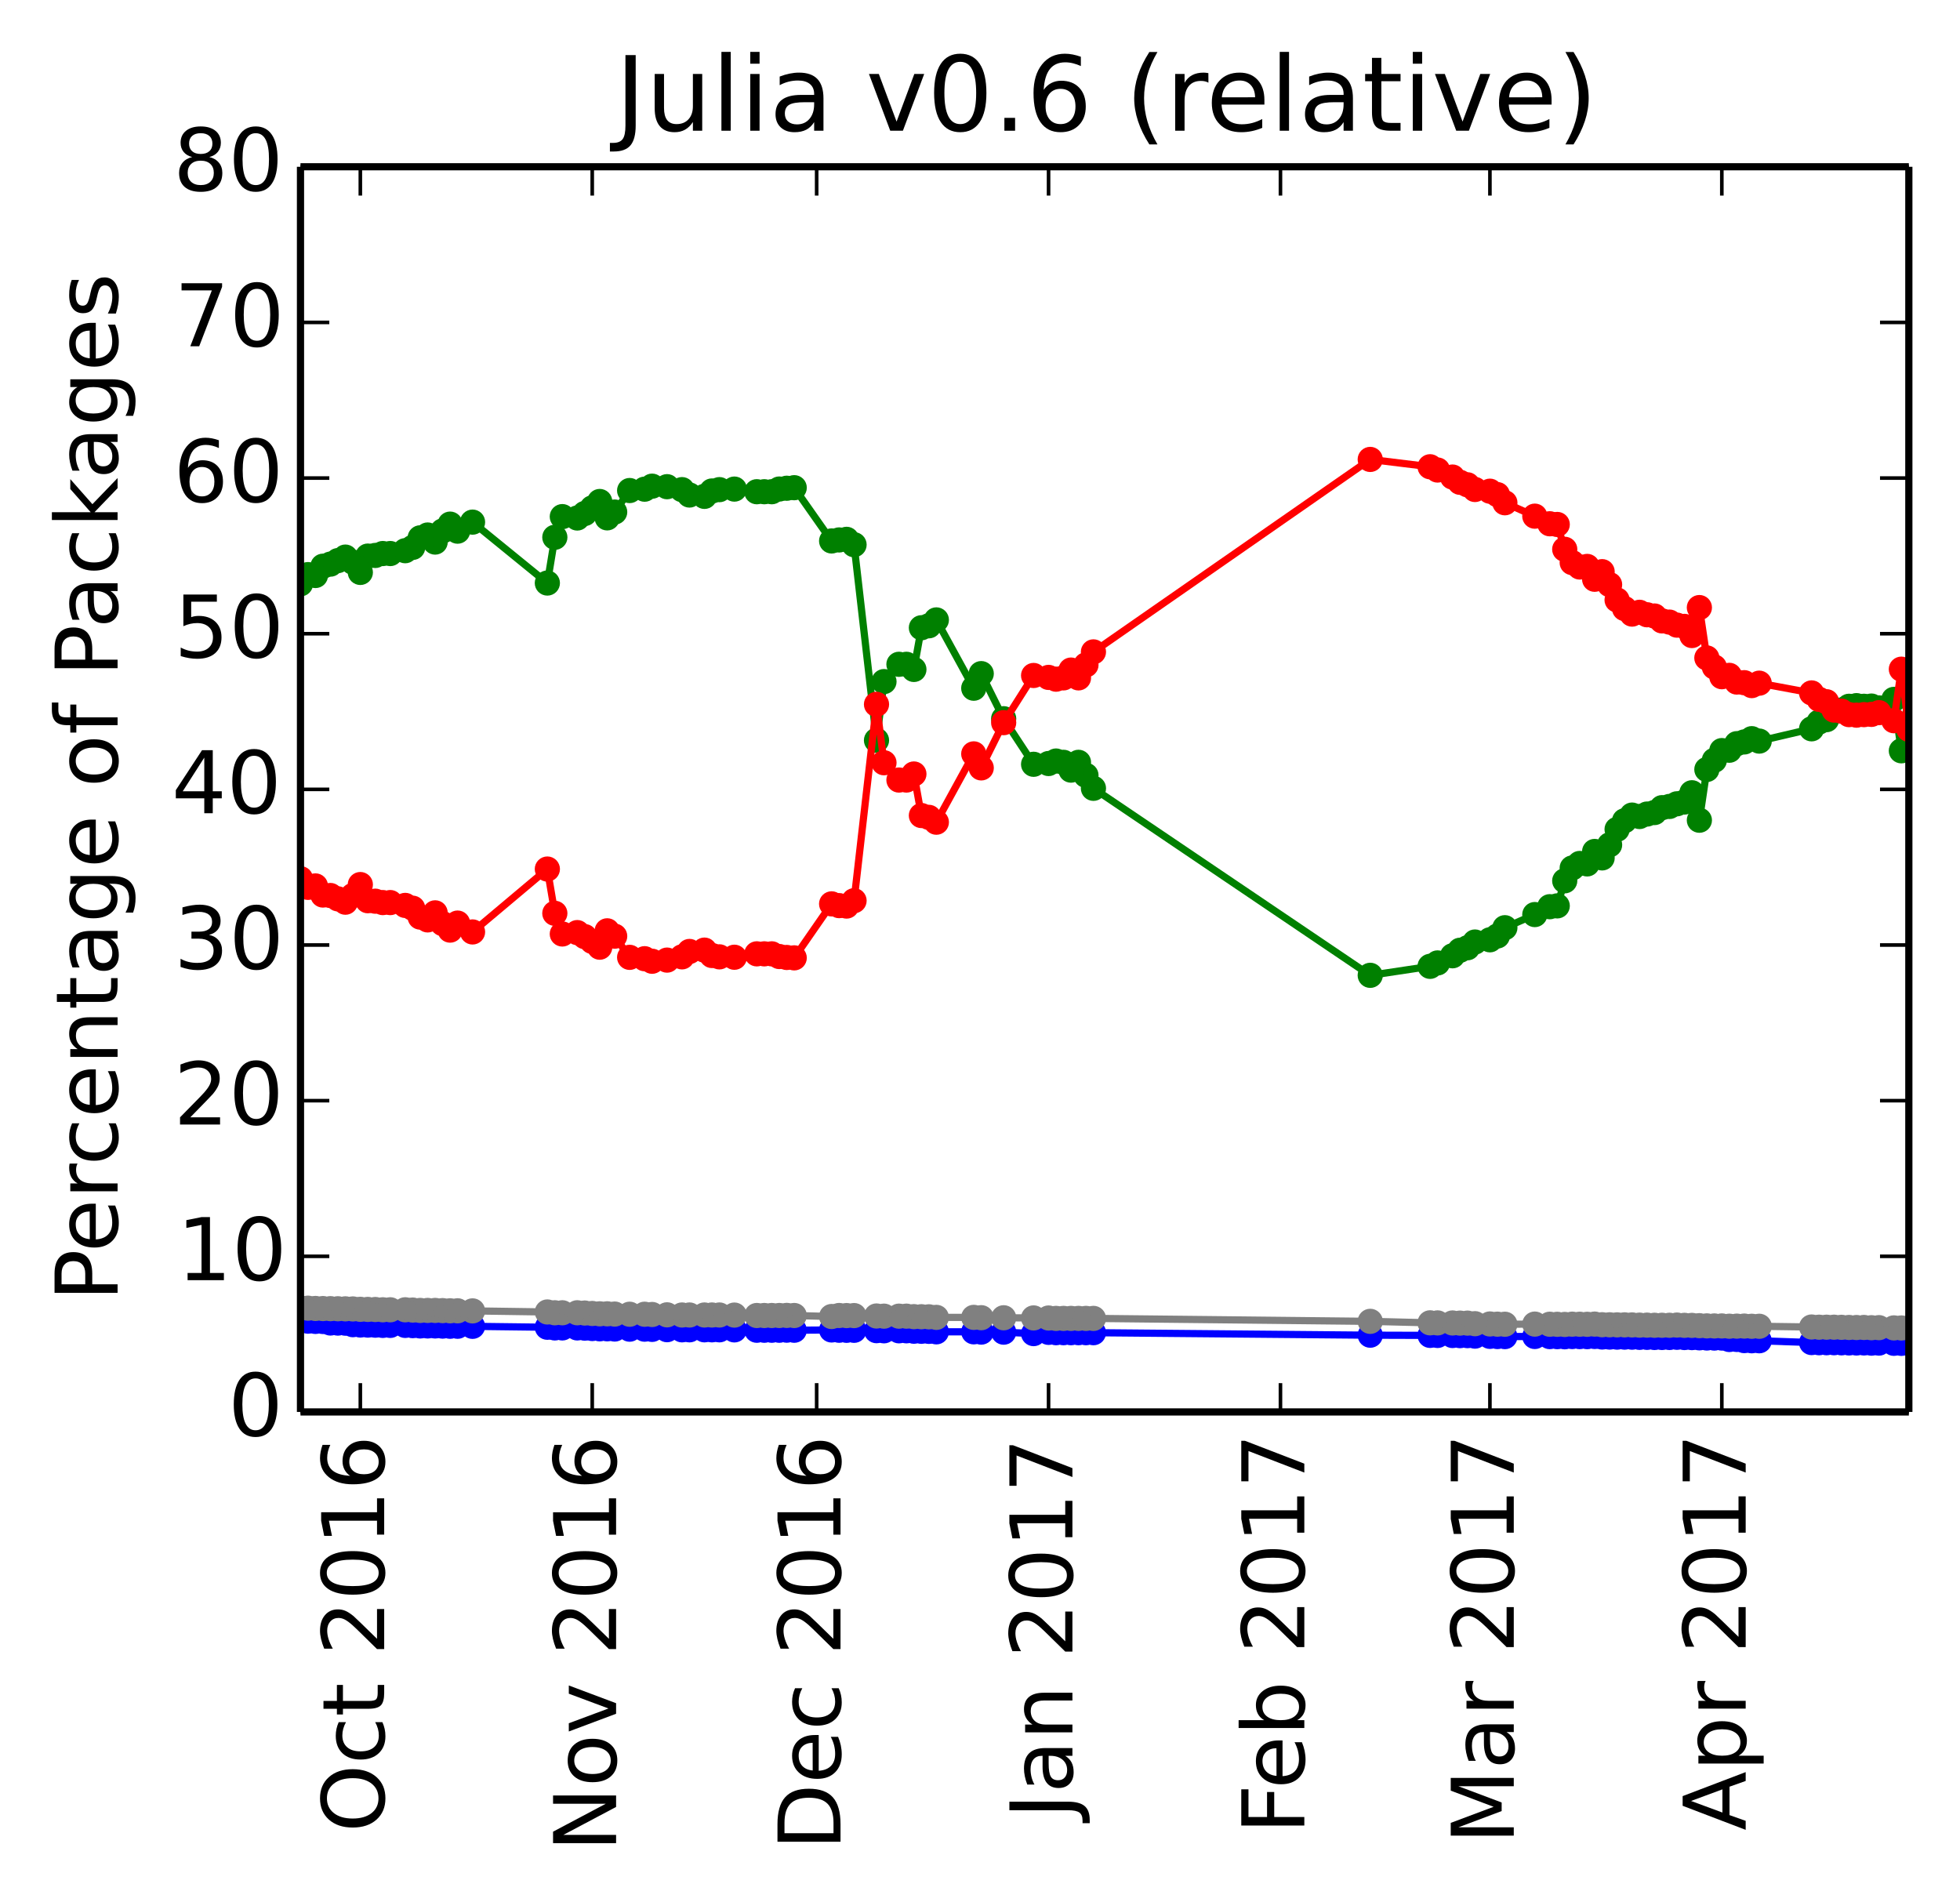 <?xml version="1.0" encoding="utf-8" standalone="no"?>
<!DOCTYPE svg PUBLIC "-//W3C//DTD SVG 1.1//EN"
  "http://www.w3.org/Graphics/SVG/1.1/DTD/svg11.dtd">
<!-- Created with matplotlib (http://matplotlib.org/) -->
<svg height="264pt" version="1.1" viewBox="0 0 272 264" width="272pt" xmlns="http://www.w3.org/2000/svg" xmlns:xlink="http://www.w3.org/1999/xlink">
 <defs>
  <style type="text/css">
*{stroke-linecap:butt;stroke-linejoin:round;}
  </style>
 </defs>
 <g id="figure_1">
  <g id="patch_1">
   <path d="
M0 264.162
L272.1 264.162
L272.1 0
L0 0
z
" style="fill:#ffffff;"/>
  </g>
  <g id="axes_1">
   <g id="patch_2">
    <path d="
M41.7 195.942
L264.9 195.942
L264.9 23.142
L41.7 23.142
z
" style="fill:#ffffff;"/>
   </g>
   <g id="line2d_1"/>
   <g id="line2d_2"/>
   <g id="line2d_3"/>
   <g id="line2d_4"/>
   <g id="line2d_5"/>
   <g id="line2d_6">
    <path clip-path="url(#p412a1043a6)" d="
M264.9 95.808
L263.862 104.191
L262.824 97.058
L260.747 98.239
L259.709 97.984
L258.671 98.015
L257.633 97.925
L256.595 98.015
L255.557 98.527
L254.519 98.709
L253.48 99.868
L252.442 100.199
L251.404 101.141
L244.137 102.844
L243.099 102.509
L242.061 102.963
L241.023 103.203
L239.985 104.112
L238.947 104.163
L237.908 105.508
L236.87 106.783
L235.832 113.825
L234.794 110.015
L233.756 111.302
L232.718 111.546
L231.68 111.914
L230.641 112.083
L229.603 112.761
L228.565 112.969
L227.527 113.309
L226.489 113.113
L225.451 113.899
L224.413 115.091
L223.374 117.241
L222.336 119.055
L221.298 118.161
L220.26 119.888
L219.222 119.827
L218.184 120.453
L217.146 122.232
L216.107 125.712
L215.069 125.827
L212.993 126.918
L208.84 128.742
L207.802 129.889
L206.764 130.419
L204.688 130.728
L203.65 131.524
L202.612 131.871
L201.573 132.637
L199.497 133.631
L198.459 134.103
L190.154 135.35
L151.743 109.398
L150.705 107.595
L149.667 105.791
L148.628 106.873
L147.59 105.791
L146.552 105.611
L145.514 105.957
L143.438 106.063
L139.285 99.74
L136.171 93.483
L135.133 95.506
L129.942 86.028
L128.904 86.842
L127.866 87.116
L126.827 92.901
L125.789 92.188
L124.751 92.188
L122.675 94.588
L121.637 102.736
L118.522 75.591
L117.484 74.848
L116.446 74.93
L115.408 75.071
L110.217 67.68
L109.179 67.756
L108.141 67.866
L107.103 68.238
L106.065 68.238
L105.027 68.238
L101.912 67.873
L99.836 67.949
L98.798 68.135
L97.76 68.883
L95.683 68.696
L94.645 67.949
L92.569 67.54
L90.493 67.469
L89.454 67.886
L87.378 68.074
L85.302 71.058
L84.264 71.865
L83.226 69.595
L82.187 70.48
L81.149 71.26
L80.111 71.885
L78.035 71.694
L76.997 74.561
L75.959 80.909
L65.577 72.457
L63.501 73.711
L62.463 72.736
L61.425 73.685
L60.386 75.224
L59.348 74.246
L58.31 74.637
L57.272 75.964
L56.234 76.423
L54.158 76.817
L53.12 76.817
L52.081 77.082
L51.043 77.171
L50.005 79.436
L48.967 78.015
L47.929 77.311
L46.891 77.798
L45.853 78.287
L44.814 78.576
L43.776 79.864
L42.738 79.742
L41.7 81.022" style="fill:none;stroke:#008000;stroke-linecap:square;"/>
    <defs>
     <path d="
M0 1.5
C0.398 1.5 0.779 1.342 1.061 1.061
C1.342 0.779 1.5 0.398 1.5 0
C1.5 -0.398 1.342 -0.779 1.061 -1.061
C0.779 -1.342 0.398 -1.5 0 -1.5
C-0.398 -1.5 -0.779 -1.342 -1.061 -1.061
C-1.342 -0.779 -1.5 -0.398 -1.5 0
C-1.5 0.398 -1.342 0.779 -1.061 1.061
C-0.779 1.342 -0.398 1.5 0 1.5
z
" id="mb0b177905e" style="stroke:#008000;stroke-width:0.5;"/>
    </defs>
    <g clip-path="url(#p412a1043a6)">
     <use style="fill:#008000;stroke:#008000;stroke-width:0.5;" x="264.9" xlink:href="#mb0b177905e" y="95.808"/>
     <use style="fill:#008000;stroke:#008000;stroke-width:0.5;" x="263.862" xlink:href="#mb0b177905e" y="104.191"/>
     <use style="fill:#008000;stroke:#008000;stroke-width:0.5;" x="262.824" xlink:href="#mb0b177905e" y="97.058"/>
     <use style="fill:#008000;stroke:#008000;stroke-width:0.5;" x="260.747" xlink:href="#mb0b177905e" y="98.239"/>
     <use style="fill:#008000;stroke:#008000;stroke-width:0.5;" x="259.709" xlink:href="#mb0b177905e" y="97.984"/>
     <use style="fill:#008000;stroke:#008000;stroke-width:0.5;" x="258.671" xlink:href="#mb0b177905e" y="98.015"/>
     <use style="fill:#008000;stroke:#008000;stroke-width:0.5;" x="257.633" xlink:href="#mb0b177905e" y="97.925"/>
     <use style="fill:#008000;stroke:#008000;stroke-width:0.5;" x="256.595" xlink:href="#mb0b177905e" y="98.015"/>
     <use style="fill:#008000;stroke:#008000;stroke-width:0.5;" x="255.557" xlink:href="#mb0b177905e" y="98.527"/>
     <use style="fill:#008000;stroke:#008000;stroke-width:0.5;" x="254.519" xlink:href="#mb0b177905e" y="98.709"/>
     <use style="fill:#008000;stroke:#008000;stroke-width:0.5;" x="253.48" xlink:href="#mb0b177905e" y="99.868"/>
     <use style="fill:#008000;stroke:#008000;stroke-width:0.5;" x="252.442" xlink:href="#mb0b177905e" y="100.199"/>
     <use style="fill:#008000;stroke:#008000;stroke-width:0.5;" x="251.404" xlink:href="#mb0b177905e" y="101.141"/>
     <use style="fill:#008000;stroke:#008000;stroke-width:0.5;" x="244.137" xlink:href="#mb0b177905e" y="102.844"/>
     <use style="fill:#008000;stroke:#008000;stroke-width:0.5;" x="243.099" xlink:href="#mb0b177905e" y="102.509"/>
     <use style="fill:#008000;stroke:#008000;stroke-width:0.5;" x="242.061" xlink:href="#mb0b177905e" y="102.963"/>
     <use style="fill:#008000;stroke:#008000;stroke-width:0.5;" x="241.023" xlink:href="#mb0b177905e" y="103.203"/>
     <use style="fill:#008000;stroke:#008000;stroke-width:0.5;" x="239.985" xlink:href="#mb0b177905e" y="104.112"/>
     <use style="fill:#008000;stroke:#008000;stroke-width:0.5;" x="238.947" xlink:href="#mb0b177905e" y="104.163"/>
     <use style="fill:#008000;stroke:#008000;stroke-width:0.5;" x="237.908" xlink:href="#mb0b177905e" y="105.508"/>
     <use style="fill:#008000;stroke:#008000;stroke-width:0.5;" x="236.87" xlink:href="#mb0b177905e" y="106.783"/>
     <use style="fill:#008000;stroke:#008000;stroke-width:0.5;" x="235.832" xlink:href="#mb0b177905e" y="113.825"/>
     <use style="fill:#008000;stroke:#008000;stroke-width:0.5;" x="234.794" xlink:href="#mb0b177905e" y="110.015"/>
     <use style="fill:#008000;stroke:#008000;stroke-width:0.5;" x="233.756" xlink:href="#mb0b177905e" y="111.302"/>
     <use style="fill:#008000;stroke:#008000;stroke-width:0.5;" x="232.718" xlink:href="#mb0b177905e" y="111.546"/>
     <use style="fill:#008000;stroke:#008000;stroke-width:0.5;" x="231.68" xlink:href="#mb0b177905e" y="111.914"/>
     <use style="fill:#008000;stroke:#008000;stroke-width:0.5;" x="230.641" xlink:href="#mb0b177905e" y="112.083"/>
     <use style="fill:#008000;stroke:#008000;stroke-width:0.5;" x="229.603" xlink:href="#mb0b177905e" y="112.761"/>
     <use style="fill:#008000;stroke:#008000;stroke-width:0.5;" x="228.565" xlink:href="#mb0b177905e" y="112.969"/>
     <use style="fill:#008000;stroke:#008000;stroke-width:0.5;" x="227.527" xlink:href="#mb0b177905e" y="113.309"/>
     <use style="fill:#008000;stroke:#008000;stroke-width:0.5;" x="226.489" xlink:href="#mb0b177905e" y="113.113"/>
     <use style="fill:#008000;stroke:#008000;stroke-width:0.5;" x="225.451" xlink:href="#mb0b177905e" y="113.899"/>
     <use style="fill:#008000;stroke:#008000;stroke-width:0.5;" x="224.413" xlink:href="#mb0b177905e" y="115.091"/>
     <use style="fill:#008000;stroke:#008000;stroke-width:0.5;" x="223.374" xlink:href="#mb0b177905e" y="117.241"/>
     <use style="fill:#008000;stroke:#008000;stroke-width:0.5;" x="222.336" xlink:href="#mb0b177905e" y="119.055"/>
     <use style="fill:#008000;stroke:#008000;stroke-width:0.5;" x="221.298" xlink:href="#mb0b177905e" y="118.161"/>
     <use style="fill:#008000;stroke:#008000;stroke-width:0.5;" x="220.26" xlink:href="#mb0b177905e" y="119.888"/>
     <use style="fill:#008000;stroke:#008000;stroke-width:0.5;" x="219.222" xlink:href="#mb0b177905e" y="119.827"/>
     <use style="fill:#008000;stroke:#008000;stroke-width:0.5;" x="218.184" xlink:href="#mb0b177905e" y="120.453"/>
     <use style="fill:#008000;stroke:#008000;stroke-width:0.5;" x="217.146" xlink:href="#mb0b177905e" y="122.232"/>
     <use style="fill:#008000;stroke:#008000;stroke-width:0.5;" x="216.107" xlink:href="#mb0b177905e" y="125.712"/>
     <use style="fill:#008000;stroke:#008000;stroke-width:0.5;" x="215.069" xlink:href="#mb0b177905e" y="125.827"/>
     <use style="fill:#008000;stroke:#008000;stroke-width:0.5;" x="212.993" xlink:href="#mb0b177905e" y="126.918"/>
     <use style="fill:#008000;stroke:#008000;stroke-width:0.5;" x="208.84" xlink:href="#mb0b177905e" y="128.742"/>
     <use style="fill:#008000;stroke:#008000;stroke-width:0.5;" x="207.802" xlink:href="#mb0b177905e" y="129.889"/>
     <use style="fill:#008000;stroke:#008000;stroke-width:0.5;" x="206.764" xlink:href="#mb0b177905e" y="130.419"/>
     <use style="fill:#008000;stroke:#008000;stroke-width:0.5;" x="204.688" xlink:href="#mb0b177905e" y="130.728"/>
     <use style="fill:#008000;stroke:#008000;stroke-width:0.5;" x="203.65" xlink:href="#mb0b177905e" y="131.524"/>
     <use style="fill:#008000;stroke:#008000;stroke-width:0.5;" x="202.612" xlink:href="#mb0b177905e" y="131.871"/>
     <use style="fill:#008000;stroke:#008000;stroke-width:0.5;" x="201.573" xlink:href="#mb0b177905e" y="132.637"/>
     <use style="fill:#008000;stroke:#008000;stroke-width:0.5;" x="199.497" xlink:href="#mb0b177905e" y="133.631"/>
     <use style="fill:#008000;stroke:#008000;stroke-width:0.5;" x="198.459" xlink:href="#mb0b177905e" y="134.103"/>
     <use style="fill:#008000;stroke:#008000;stroke-width:0.5;" x="190.154" xlink:href="#mb0b177905e" y="135.35"/>
     <use style="fill:#008000;stroke:#008000;stroke-width:0.5;" x="151.743" xlink:href="#mb0b177905e" y="109.398"/>
     <use style="fill:#008000;stroke:#008000;stroke-width:0.5;" x="150.705" xlink:href="#mb0b177905e" y="107.595"/>
     <use style="fill:#008000;stroke:#008000;stroke-width:0.5;" x="149.667" xlink:href="#mb0b177905e" y="105.791"/>
     <use style="fill:#008000;stroke:#008000;stroke-width:0.5;" x="148.628" xlink:href="#mb0b177905e" y="106.873"/>
     <use style="fill:#008000;stroke:#008000;stroke-width:0.5;" x="147.59" xlink:href="#mb0b177905e" y="105.791"/>
     <use style="fill:#008000;stroke:#008000;stroke-width:0.5;" x="146.552" xlink:href="#mb0b177905e" y="105.611"/>
     <use style="fill:#008000;stroke:#008000;stroke-width:0.5;" x="145.514" xlink:href="#mb0b177905e" y="105.957"/>
     <use style="fill:#008000;stroke:#008000;stroke-width:0.5;" x="143.438" xlink:href="#mb0b177905e" y="106.063"/>
     <use style="fill:#008000;stroke:#008000;stroke-width:0.5;" x="139.285" xlink:href="#mb0b177905e" y="99.74"/>
     <use style="fill:#008000;stroke:#008000;stroke-width:0.5;" x="136.171" xlink:href="#mb0b177905e" y="93.483"/>
     <use style="fill:#008000;stroke:#008000;stroke-width:0.5;" x="135.133" xlink:href="#mb0b177905e" y="95.506"/>
     <use style="fill:#008000;stroke:#008000;stroke-width:0.5;" x="129.942" xlink:href="#mb0b177905e" y="86.028"/>
     <use style="fill:#008000;stroke:#008000;stroke-width:0.5;" x="128.904" xlink:href="#mb0b177905e" y="86.842"/>
     <use style="fill:#008000;stroke:#008000;stroke-width:0.5;" x="127.866" xlink:href="#mb0b177905e" y="87.116"/>
     <use style="fill:#008000;stroke:#008000;stroke-width:0.5;" x="126.827" xlink:href="#mb0b177905e" y="92.901"/>
     <use style="fill:#008000;stroke:#008000;stroke-width:0.5;" x="125.789" xlink:href="#mb0b177905e" y="92.188"/>
     <use style="fill:#008000;stroke:#008000;stroke-width:0.5;" x="124.751" xlink:href="#mb0b177905e" y="92.188"/>
     <use style="fill:#008000;stroke:#008000;stroke-width:0.5;" x="122.675" xlink:href="#mb0b177905e" y="94.588"/>
     <use style="fill:#008000;stroke:#008000;stroke-width:0.5;" x="121.637" xlink:href="#mb0b177905e" y="102.736"/>
     <use style="fill:#008000;stroke:#008000;stroke-width:0.5;" x="118.522" xlink:href="#mb0b177905e" y="75.591"/>
     <use style="fill:#008000;stroke:#008000;stroke-width:0.5;" x="117.484" xlink:href="#mb0b177905e" y="74.848"/>
     <use style="fill:#008000;stroke:#008000;stroke-width:0.5;" x="116.446" xlink:href="#mb0b177905e" y="74.93"/>
     <use style="fill:#008000;stroke:#008000;stroke-width:0.5;" x="115.408" xlink:href="#mb0b177905e" y="75.071"/>
     <use style="fill:#008000;stroke:#008000;stroke-width:0.5;" x="110.217" xlink:href="#mb0b177905e" y="67.68"/>
     <use style="fill:#008000;stroke:#008000;stroke-width:0.5;" x="109.179" xlink:href="#mb0b177905e" y="67.756"/>
     <use style="fill:#008000;stroke:#008000;stroke-width:0.5;" x="108.141" xlink:href="#mb0b177905e" y="67.866"/>
     <use style="fill:#008000;stroke:#008000;stroke-width:0.5;" x="107.103" xlink:href="#mb0b177905e" y="68.238"/>
     <use style="fill:#008000;stroke:#008000;stroke-width:0.5;" x="106.065" xlink:href="#mb0b177905e" y="68.238"/>
     <use style="fill:#008000;stroke:#008000;stroke-width:0.5;" x="105.027" xlink:href="#mb0b177905e" y="68.238"/>
     <use style="fill:#008000;stroke:#008000;stroke-width:0.5;" x="101.912" xlink:href="#mb0b177905e" y="67.873"/>
     <use style="fill:#008000;stroke:#008000;stroke-width:0.5;" x="99.836" xlink:href="#mb0b177905e" y="67.949"/>
     <use style="fill:#008000;stroke:#008000;stroke-width:0.5;" x="98.798" xlink:href="#mb0b177905e" y="68.136"/>
     <use style="fill:#008000;stroke:#008000;stroke-width:0.5;" x="97.76" xlink:href="#mb0b177905e" y="68.883"/>
     <use style="fill:#008000;stroke:#008000;stroke-width:0.5;" x="95.683" xlink:href="#mb0b177905e" y="68.696"/>
     <use style="fill:#008000;stroke:#008000;stroke-width:0.5;" x="94.645" xlink:href="#mb0b177905e" y="67.949"/>
     <use style="fill:#008000;stroke:#008000;stroke-width:0.5;" x="92.569" xlink:href="#mb0b177905e" y="67.54"/>
     <use style="fill:#008000;stroke:#008000;stroke-width:0.5;" x="90.493" xlink:href="#mb0b177905e" y="67.469"/>
     <use style="fill:#008000;stroke:#008000;stroke-width:0.5;" x="89.454" xlink:href="#mb0b177905e" y="67.886"/>
     <use style="fill:#008000;stroke:#008000;stroke-width:0.5;" x="87.378" xlink:href="#mb0b177905e" y="68.074"/>
     <use style="fill:#008000;stroke:#008000;stroke-width:0.5;" x="85.302" xlink:href="#mb0b177905e" y="71.058"/>
     <use style="fill:#008000;stroke:#008000;stroke-width:0.5;" x="84.264" xlink:href="#mb0b177905e" y="71.865"/>
     <use style="fill:#008000;stroke:#008000;stroke-width:0.5;" x="83.226" xlink:href="#mb0b177905e" y="69.595"/>
     <use style="fill:#008000;stroke:#008000;stroke-width:0.5;" x="82.187" xlink:href="#mb0b177905e" y="70.48"/>
     <use style="fill:#008000;stroke:#008000;stroke-width:0.5;" x="81.149" xlink:href="#mb0b177905e" y="71.26"/>
     <use style="fill:#008000;stroke:#008000;stroke-width:0.5;" x="80.111" xlink:href="#mb0b177905e" y="71.885"/>
     <use style="fill:#008000;stroke:#008000;stroke-width:0.5;" x="78.035" xlink:href="#mb0b177905e" y="71.694"/>
     <use style="fill:#008000;stroke:#008000;stroke-width:0.5;" x="76.997" xlink:href="#mb0b177905e" y="74.561"/>
     <use style="fill:#008000;stroke:#008000;stroke-width:0.5;" x="75.959" xlink:href="#mb0b177905e" y="80.909"/>
     <use style="fill:#008000;stroke:#008000;stroke-width:0.5;" x="65.577" xlink:href="#mb0b177905e" y="72.458"/>
     <use style="fill:#008000;stroke:#008000;stroke-width:0.5;" x="63.501" xlink:href="#mb0b177905e" y="73.711"/>
     <use style="fill:#008000;stroke:#008000;stroke-width:0.5;" x="62.463" xlink:href="#mb0b177905e" y="72.736"/>
     <use style="fill:#008000;stroke:#008000;stroke-width:0.5;" x="61.425" xlink:href="#mb0b177905e" y="73.685"/>
     <use style="fill:#008000;stroke:#008000;stroke-width:0.5;" x="60.387" xlink:href="#mb0b177905e" y="75.224"/>
     <use style="fill:#008000;stroke:#008000;stroke-width:0.5;" x="59.348" xlink:href="#mb0b177905e" y="74.246"/>
     <use style="fill:#008000;stroke:#008000;stroke-width:0.5;" x="58.31" xlink:href="#mb0b177905e" y="74.637"/>
     <use style="fill:#008000;stroke:#008000;stroke-width:0.5;" x="57.272" xlink:href="#mb0b177905e" y="75.964"/>
     <use style="fill:#008000;stroke:#008000;stroke-width:0.5;" x="56.234" xlink:href="#mb0b177905e" y="76.423"/>
     <use style="fill:#008000;stroke:#008000;stroke-width:0.5;" x="54.158" xlink:href="#mb0b177905e" y="76.817"/>
     <use style="fill:#008000;stroke:#008000;stroke-width:0.5;" x="53.12" xlink:href="#mb0b177905e" y="76.817"/>
     <use style="fill:#008000;stroke:#008000;stroke-width:0.5;" x="52.081" xlink:href="#mb0b177905e" y="77.083"/>
     <use style="fill:#008000;stroke:#008000;stroke-width:0.5;" x="51.043" xlink:href="#mb0b177905e" y="77.171"/>
     <use style="fill:#008000;stroke:#008000;stroke-width:0.5;" x="50.005" xlink:href="#mb0b177905e" y="79.436"/>
     <use style="fill:#008000;stroke:#008000;stroke-width:0.5;" x="48.967" xlink:href="#mb0b177905e" y="78.015"/>
     <use style="fill:#008000;stroke:#008000;stroke-width:0.5;" x="47.929" xlink:href="#mb0b177905e" y="77.311"/>
     <use style="fill:#008000;stroke:#008000;stroke-width:0.5;" x="46.891" xlink:href="#mb0b177905e" y="77.798"/>
     <use style="fill:#008000;stroke:#008000;stroke-width:0.5;" x="45.853" xlink:href="#mb0b177905e" y="78.286"/>
     <use style="fill:#008000;stroke:#008000;stroke-width:0.5;" x="44.814" xlink:href="#mb0b177905e" y="78.576"/>
     <use style="fill:#008000;stroke:#008000;stroke-width:0.5;" x="43.776" xlink:href="#mb0b177905e" y="79.864"/>
     <use style="fill:#008000;stroke:#008000;stroke-width:0.5;" x="42.738" xlink:href="#mb0b177905e" y="79.742"/>
     <use style="fill:#008000;stroke:#008000;stroke-width:0.5;" x="41.7" xlink:href="#mb0b177905e" y="81.023"/>
    </g>
   </g>
   <g id="line2d_7">
    <path clip-path="url(#p412a1043a6)" d="
M264.9 101.216
L263.862 92.866
L262.824 100.015
L260.747 98.898
L259.709 99.137
L258.671 99.171
L257.633 99.245
L256.595 99.171
L255.557 98.692
L254.519 98.543
L253.48 97.383
L252.442 97.052
L251.404 96.16
L244.137 94.807
L243.099 95.142
L242.061 94.739
L241.023 94.65
L239.985 93.723
L238.947 93.909
L237.908 92.564
L236.87 91.306
L235.832 84.317
L234.794 88.195
L233.756 86.926
L232.718 86.753
L231.68 86.332
L230.641 86.163
L229.603 85.485
L228.565 85.312
L227.527 84.972
L226.489 85.221
L225.451 84.452
L224.413 83.261
L223.374 81.128
L222.336 79.332
L221.298 80.387
L220.26 78.606
L219.222 78.685
L218.184 78.077
L217.146 76.227
L216.107 72.782
L215.069 72.685
L212.993 71.63
L208.84 69.77
L207.802 68.641
L206.764 68.165
L204.688 67.929
L203.65 67.279
L202.612 66.932
L201.573 66.203
L199.497 65.228
L198.459 64.774
L190.154 63.757
L151.743 90.466
L150.705 92.269
L149.667 94.072
L148.628 92.99
L147.59 94.072
L146.552 94.252
L145.514 94.007
L143.438 93.74
L139.285 100.285
L136.171 106.562
L135.133 104.62
L129.942 114.099
L128.904 113.429
L127.866 113.175
L126.827 107.411
L125.789 108.249
L124.751 108.249
L122.675 105.849
L121.637 97.743
L118.522 124.994
L117.484 125.737
L116.446 125.677
L115.408 125.434
L110.217 132.926
L109.179 132.872
L108.141 132.74
L107.103 132.369
L106.065 132.369
L105.027 132.369
L101.912 132.841
L99.836 132.786
L98.798 132.599
L97.76 131.852
L95.683 132.039
L94.645 132.786
L92.569 133.238
L90.493 133.396
L89.454 133.044
L87.378 132.855
L85.302 129.916
L84.264 129.175
L83.226 131.444
L82.187 130.648
L81.149 129.979
L80.111 129.421
L78.035 129.613
L76.997 126.745
L75.959 120.602
L65.577 129.33
L63.501 128.101
L62.463 129.075
L61.425 128.173
L60.386 126.681
L59.348 127.659
L58.31 127.268
L57.272 126.036
L56.234 125.648
L54.158 125.254
L53.12 125.254
L52.081 125.061
L51.043 124.996
L50.005 122.755
L48.967 124.273
L47.929 125.2
L46.891 124.737
L45.853 124.274
L44.814 124.207
L43.776 122.945
L42.738 123.142
L41.7 121.936" style="fill:none;stroke:#ff0000;stroke-linecap:square;"/>
    <defs>
     <path d="
M0 1.5
C0.398 1.5 0.779 1.342 1.061 1.061
C1.342 0.779 1.5 0.398 1.5 0
C1.5 -0.398 1.342 -0.779 1.061 -1.061
C0.779 -1.342 0.398 -1.5 0 -1.5
C-0.398 -1.5 -0.779 -1.342 -1.061 -1.061
C-1.342 -0.779 -1.5 -0.398 -1.5 0
C-1.5 0.398 -1.342 0.779 -1.061 1.061
C-0.779 1.342 -0.398 1.5 0 1.5
z
" id="ma07bdd5909" style="stroke:#ff0000;stroke-width:0.5;"/>
    </defs>
    <g clip-path="url(#p412a1043a6)">
     <use style="fill:#ff0000;stroke:#ff0000;stroke-width:0.5;" x="264.9" xlink:href="#ma07bdd5909" y="101.216"/>
     <use style="fill:#ff0000;stroke:#ff0000;stroke-width:0.5;" x="263.862" xlink:href="#ma07bdd5909" y="92.866"/>
     <use style="fill:#ff0000;stroke:#ff0000;stroke-width:0.5;" x="262.824" xlink:href="#ma07bdd5909" y="100.015"/>
     <use style="fill:#ff0000;stroke:#ff0000;stroke-width:0.5;" x="260.747" xlink:href="#ma07bdd5909" y="98.898"/>
     <use style="fill:#ff0000;stroke:#ff0000;stroke-width:0.5;" x="259.709" xlink:href="#ma07bdd5909" y="99.137"/>
     <use style="fill:#ff0000;stroke:#ff0000;stroke-width:0.5;" x="258.671" xlink:href="#ma07bdd5909" y="99.171"/>
     <use style="fill:#ff0000;stroke:#ff0000;stroke-width:0.5;" x="257.633" xlink:href="#ma07bdd5909" y="99.245"/>
     <use style="fill:#ff0000;stroke:#ff0000;stroke-width:0.5;" x="256.595" xlink:href="#ma07bdd5909" y="99.171"/>
     <use style="fill:#ff0000;stroke:#ff0000;stroke-width:0.5;" x="255.557" xlink:href="#ma07bdd5909" y="98.692"/>
     <use style="fill:#ff0000;stroke:#ff0000;stroke-width:0.5;" x="254.519" xlink:href="#ma07bdd5909" y="98.543"/>
     <use style="fill:#ff0000;stroke:#ff0000;stroke-width:0.5;" x="253.48" xlink:href="#ma07bdd5909" y="97.383"/>
     <use style="fill:#ff0000;stroke:#ff0000;stroke-width:0.5;" x="252.442" xlink:href="#ma07bdd5909" y="97.052"/>
     <use style="fill:#ff0000;stroke:#ff0000;stroke-width:0.5;" x="251.404" xlink:href="#ma07bdd5909" y="96.16"/>
     <use style="fill:#ff0000;stroke:#ff0000;stroke-width:0.5;" x="244.137" xlink:href="#ma07bdd5909" y="94.807"/>
     <use style="fill:#ff0000;stroke:#ff0000;stroke-width:0.5;" x="243.099" xlink:href="#ma07bdd5909" y="95.142"/>
     <use style="fill:#ff0000;stroke:#ff0000;stroke-width:0.5;" x="242.061" xlink:href="#ma07bdd5909" y="94.739"/>
     <use style="fill:#ff0000;stroke:#ff0000;stroke-width:0.5;" x="241.023" xlink:href="#ma07bdd5909" y="94.65"/>
     <use style="fill:#ff0000;stroke:#ff0000;stroke-width:0.5;" x="239.985" xlink:href="#ma07bdd5909" y="93.723"/>
     <use style="fill:#ff0000;stroke:#ff0000;stroke-width:0.5;" x="238.947" xlink:href="#ma07bdd5909" y="93.909"/>
     <use style="fill:#ff0000;stroke:#ff0000;stroke-width:0.5;" x="237.908" xlink:href="#ma07bdd5909" y="92.564"/>
     <use style="fill:#ff0000;stroke:#ff0000;stroke-width:0.5;" x="236.87" xlink:href="#ma07bdd5909" y="91.306"/>
     <use style="fill:#ff0000;stroke:#ff0000;stroke-width:0.5;" x="235.832" xlink:href="#ma07bdd5909" y="84.316"/>
     <use style="fill:#ff0000;stroke:#ff0000;stroke-width:0.5;" x="234.794" xlink:href="#ma07bdd5909" y="88.195"/>
     <use style="fill:#ff0000;stroke:#ff0000;stroke-width:0.5;" x="233.756" xlink:href="#ma07bdd5909" y="86.926"/>
     <use style="fill:#ff0000;stroke:#ff0000;stroke-width:0.5;" x="232.718" xlink:href="#ma07bdd5909" y="86.753"/>
     <use style="fill:#ff0000;stroke:#ff0000;stroke-width:0.5;" x="231.68" xlink:href="#ma07bdd5909" y="86.332"/>
     <use style="fill:#ff0000;stroke:#ff0000;stroke-width:0.5;" x="230.641" xlink:href="#ma07bdd5909" y="86.163"/>
     <use style="fill:#ff0000;stroke:#ff0000;stroke-width:0.5;" x="229.603" xlink:href="#ma07bdd5909" y="85.485"/>
     <use style="fill:#ff0000;stroke:#ff0000;stroke-width:0.5;" x="228.565" xlink:href="#ma07bdd5909" y="85.312"/>
     <use style="fill:#ff0000;stroke:#ff0000;stroke-width:0.5;" x="227.527" xlink:href="#ma07bdd5909" y="84.972"/>
     <use style="fill:#ff0000;stroke:#ff0000;stroke-width:0.5;" x="226.489" xlink:href="#ma07bdd5909" y="85.22"/>
     <use style="fill:#ff0000;stroke:#ff0000;stroke-width:0.5;" x="225.451" xlink:href="#ma07bdd5909" y="84.452"/>
     <use style="fill:#ff0000;stroke:#ff0000;stroke-width:0.5;" x="224.413" xlink:href="#ma07bdd5909" y="83.261"/>
     <use style="fill:#ff0000;stroke:#ff0000;stroke-width:0.5;" x="223.374" xlink:href="#ma07bdd5909" y="81.128"/>
     <use style="fill:#ff0000;stroke:#ff0000;stroke-width:0.5;" x="222.336" xlink:href="#ma07bdd5909" y="79.332"/>
     <use style="fill:#ff0000;stroke:#ff0000;stroke-width:0.5;" x="221.298" xlink:href="#ma07bdd5909" y="80.387"/>
     <use style="fill:#ff0000;stroke:#ff0000;stroke-width:0.5;" x="220.26" xlink:href="#ma07bdd5909" y="78.606"/>
     <use style="fill:#ff0000;stroke:#ff0000;stroke-width:0.5;" x="219.222" xlink:href="#ma07bdd5909" y="78.685"/>
     <use style="fill:#ff0000;stroke:#ff0000;stroke-width:0.5;" x="218.184" xlink:href="#ma07bdd5909" y="78.077"/>
     <use style="fill:#ff0000;stroke:#ff0000;stroke-width:0.5;" x="217.146" xlink:href="#ma07bdd5909" y="76.227"/>
     <use style="fill:#ff0000;stroke:#ff0000;stroke-width:0.5;" x="216.107" xlink:href="#ma07bdd5909" y="72.782"/>
     <use style="fill:#ff0000;stroke:#ff0000;stroke-width:0.5;" x="215.069" xlink:href="#ma07bdd5909" y="72.685"/>
     <use style="fill:#ff0000;stroke:#ff0000;stroke-width:0.5;" x="212.993" xlink:href="#ma07bdd5909" y="71.63"/>
     <use style="fill:#ff0000;stroke:#ff0000;stroke-width:0.5;" x="208.84" xlink:href="#ma07bdd5909" y="69.77"/>
     <use style="fill:#ff0000;stroke:#ff0000;stroke-width:0.5;" x="207.802" xlink:href="#ma07bdd5909" y="68.641"/>
     <use style="fill:#ff0000;stroke:#ff0000;stroke-width:0.5;" x="206.764" xlink:href="#ma07bdd5909" y="68.165"/>
     <use style="fill:#ff0000;stroke:#ff0000;stroke-width:0.5;" x="204.688" xlink:href="#ma07bdd5909" y="67.929"/>
     <use style="fill:#ff0000;stroke:#ff0000;stroke-width:0.5;" x="203.65" xlink:href="#ma07bdd5909" y="67.279"/>
     <use style="fill:#ff0000;stroke:#ff0000;stroke-width:0.5;" x="202.612" xlink:href="#ma07bdd5909" y="66.932"/>
     <use style="fill:#ff0000;stroke:#ff0000;stroke-width:0.5;" x="201.573" xlink:href="#ma07bdd5909" y="66.203"/>
     <use style="fill:#ff0000;stroke:#ff0000;stroke-width:0.5;" x="199.497" xlink:href="#ma07bdd5909" y="65.228"/>
     <use style="fill:#ff0000;stroke:#ff0000;stroke-width:0.5;" x="198.459" xlink:href="#ma07bdd5909" y="64.774"/>
     <use style="fill:#ff0000;stroke:#ff0000;stroke-width:0.5;" x="190.154" xlink:href="#ma07bdd5909" y="63.757"/>
     <use style="fill:#ff0000;stroke:#ff0000;stroke-width:0.5;" x="151.743" xlink:href="#ma07bdd5909" y="90.466"/>
     <use style="fill:#ff0000;stroke:#ff0000;stroke-width:0.5;" x="150.705" xlink:href="#ma07bdd5909" y="92.269"/>
     <use style="fill:#ff0000;stroke:#ff0000;stroke-width:0.5;" x="149.667" xlink:href="#ma07bdd5909" y="94.072"/>
     <use style="fill:#ff0000;stroke:#ff0000;stroke-width:0.5;" x="148.628" xlink:href="#ma07bdd5909" y="92.99"/>
     <use style="fill:#ff0000;stroke:#ff0000;stroke-width:0.5;" x="147.59" xlink:href="#ma07bdd5909" y="94.072"/>
     <use style="fill:#ff0000;stroke:#ff0000;stroke-width:0.5;" x="146.552" xlink:href="#ma07bdd5909" y="94.252"/>
     <use style="fill:#ff0000;stroke:#ff0000;stroke-width:0.5;" x="145.514" xlink:href="#ma07bdd5909" y="94.007"/>
     <use style="fill:#ff0000;stroke:#ff0000;stroke-width:0.5;" x="143.438" xlink:href="#ma07bdd5909" y="93.74"/>
     <use style="fill:#ff0000;stroke:#ff0000;stroke-width:0.5;" x="139.285" xlink:href="#ma07bdd5909" y="100.285"/>
     <use style="fill:#ff0000;stroke:#ff0000;stroke-width:0.5;" x="136.171" xlink:href="#ma07bdd5909" y="106.562"/>
     <use style="fill:#ff0000;stroke:#ff0000;stroke-width:0.5;" x="135.133" xlink:href="#ma07bdd5909" y="104.62"/>
     <use style="fill:#ff0000;stroke:#ff0000;stroke-width:0.5;" x="129.942" xlink:href="#ma07bdd5909" y="114.099"/>
     <use style="fill:#ff0000;stroke:#ff0000;stroke-width:0.5;" x="128.904" xlink:href="#ma07bdd5909" y="113.429"/>
     <use style="fill:#ff0000;stroke:#ff0000;stroke-width:0.5;" x="127.866" xlink:href="#ma07bdd5909" y="113.175"/>
     <use style="fill:#ff0000;stroke:#ff0000;stroke-width:0.5;" x="126.827" xlink:href="#ma07bdd5909" y="107.411"/>
     <use style="fill:#ff0000;stroke:#ff0000;stroke-width:0.5;" x="125.789" xlink:href="#ma07bdd5909" y="108.249"/>
     <use style="fill:#ff0000;stroke:#ff0000;stroke-width:0.5;" x="124.751" xlink:href="#ma07bdd5909" y="108.249"/>
     <use style="fill:#ff0000;stroke:#ff0000;stroke-width:0.5;" x="122.675" xlink:href="#ma07bdd5909" y="105.849"/>
     <use style="fill:#ff0000;stroke:#ff0000;stroke-width:0.5;" x="121.637" xlink:href="#ma07bdd5909" y="97.743"/>
     <use style="fill:#ff0000;stroke:#ff0000;stroke-width:0.5;" x="118.522" xlink:href="#ma07bdd5909" y="124.994"/>
     <use style="fill:#ff0000;stroke:#ff0000;stroke-width:0.5;" x="117.484" xlink:href="#ma07bdd5909" y="125.737"/>
     <use style="fill:#ff0000;stroke:#ff0000;stroke-width:0.5;" x="116.446" xlink:href="#ma07bdd5909" y="125.677"/>
     <use style="fill:#ff0000;stroke:#ff0000;stroke-width:0.5;" x="115.408" xlink:href="#ma07bdd5909" y="125.434"/>
     <use style="fill:#ff0000;stroke:#ff0000;stroke-width:0.5;" x="110.217" xlink:href="#ma07bdd5909" y="132.926"/>
     <use style="fill:#ff0000;stroke:#ff0000;stroke-width:0.5;" x="109.179" xlink:href="#ma07bdd5909" y="132.872"/>
     <use style="fill:#ff0000;stroke:#ff0000;stroke-width:0.5;" x="108.141" xlink:href="#ma07bdd5909" y="132.74"/>
     <use style="fill:#ff0000;stroke:#ff0000;stroke-width:0.5;" x="107.103" xlink:href="#ma07bdd5909" y="132.369"/>
     <use style="fill:#ff0000;stroke:#ff0000;stroke-width:0.5;" x="106.065" xlink:href="#ma07bdd5909" y="132.369"/>
     <use style="fill:#ff0000;stroke:#ff0000;stroke-width:0.5;" x="105.027" xlink:href="#ma07bdd5909" y="132.369"/>
     <use style="fill:#ff0000;stroke:#ff0000;stroke-width:0.5;" x="101.912" xlink:href="#ma07bdd5909" y="132.841"/>
     <use style="fill:#ff0000;stroke:#ff0000;stroke-width:0.5;" x="99.836" xlink:href="#ma07bdd5909" y="132.786"/>
     <use style="fill:#ff0000;stroke:#ff0000;stroke-width:0.5;" x="98.798" xlink:href="#ma07bdd5909" y="132.599"/>
     <use style="fill:#ff0000;stroke:#ff0000;stroke-width:0.5;" x="97.76" xlink:href="#ma07bdd5909" y="131.852"/>
     <use style="fill:#ff0000;stroke:#ff0000;stroke-width:0.5;" x="95.683" xlink:href="#ma07bdd5909" y="132.039"/>
     <use style="fill:#ff0000;stroke:#ff0000;stroke-width:0.5;" x="94.645" xlink:href="#ma07bdd5909" y="132.786"/>
     <use style="fill:#ff0000;stroke:#ff0000;stroke-width:0.5;" x="92.569" xlink:href="#ma07bdd5909" y="133.238"/>
     <use style="fill:#ff0000;stroke:#ff0000;stroke-width:0.5;" x="90.493" xlink:href="#ma07bdd5909" y="133.396"/>
     <use style="fill:#ff0000;stroke:#ff0000;stroke-width:0.5;" x="89.454" xlink:href="#ma07bdd5909" y="133.044"/>
     <use style="fill:#ff0000;stroke:#ff0000;stroke-width:0.5;" x="87.378" xlink:href="#ma07bdd5909" y="132.855"/>
     <use style="fill:#ff0000;stroke:#ff0000;stroke-width:0.5;" x="85.302" xlink:href="#ma07bdd5909" y="129.916"/>
     <use style="fill:#ff0000;stroke:#ff0000;stroke-width:0.5;" x="84.264" xlink:href="#ma07bdd5909" y="129.175"/>
     <use style="fill:#ff0000;stroke:#ff0000;stroke-width:0.5;" x="83.226" xlink:href="#ma07bdd5909" y="131.444"/>
     <use style="fill:#ff0000;stroke:#ff0000;stroke-width:0.5;" x="82.187" xlink:href="#ma07bdd5909" y="130.648"/>
     <use style="fill:#ff0000;stroke:#ff0000;stroke-width:0.5;" x="81.149" xlink:href="#ma07bdd5909" y="129.979"/>
     <use style="fill:#ff0000;stroke:#ff0000;stroke-width:0.5;" x="80.111" xlink:href="#ma07bdd5909" y="129.421"/>
     <use style="fill:#ff0000;stroke:#ff0000;stroke-width:0.5;" x="78.035" xlink:href="#ma07bdd5909" y="129.613"/>
     <use style="fill:#ff0000;stroke:#ff0000;stroke-width:0.5;" x="76.997" xlink:href="#ma07bdd5909" y="126.745"/>
     <use style="fill:#ff0000;stroke:#ff0000;stroke-width:0.5;" x="75.959" xlink:href="#ma07bdd5909" y="120.602"/>
     <use style="fill:#ff0000;stroke:#ff0000;stroke-width:0.5;" x="65.577" xlink:href="#ma07bdd5909" y="129.33"/>
     <use style="fill:#ff0000;stroke:#ff0000;stroke-width:0.5;" x="63.501" xlink:href="#ma07bdd5909" y="128.101"/>
     <use style="fill:#ff0000;stroke:#ff0000;stroke-width:0.5;" x="62.463" xlink:href="#ma07bdd5909" y="129.075"/>
     <use style="fill:#ff0000;stroke:#ff0000;stroke-width:0.5;" x="61.425" xlink:href="#ma07bdd5909" y="128.173"/>
     <use style="fill:#ff0000;stroke:#ff0000;stroke-width:0.5;" x="60.387" xlink:href="#ma07bdd5909" y="126.681"/>
     <use style="fill:#ff0000;stroke:#ff0000;stroke-width:0.5;" x="59.348" xlink:href="#ma07bdd5909" y="127.659"/>
     <use style="fill:#ff0000;stroke:#ff0000;stroke-width:0.5;" x="58.31" xlink:href="#ma07bdd5909" y="127.268"/>
     <use style="fill:#ff0000;stroke:#ff0000;stroke-width:0.5;" x="57.272" xlink:href="#ma07bdd5909" y="126.036"/>
     <use style="fill:#ff0000;stroke:#ff0000;stroke-width:0.5;" x="56.234" xlink:href="#ma07bdd5909" y="125.648"/>
     <use style="fill:#ff0000;stroke:#ff0000;stroke-width:0.5;" x="54.158" xlink:href="#ma07bdd5909" y="125.254"/>
     <use style="fill:#ff0000;stroke:#ff0000;stroke-width:0.5;" x="53.12" xlink:href="#ma07bdd5909" y="125.254"/>
     <use style="fill:#ff0000;stroke:#ff0000;stroke-width:0.5;" x="52.081" xlink:href="#ma07bdd5909" y="125.061"/>
     <use style="fill:#ff0000;stroke:#ff0000;stroke-width:0.5;" x="51.043" xlink:href="#ma07bdd5909" y="124.996"/>
     <use style="fill:#ff0000;stroke:#ff0000;stroke-width:0.5;" x="50.005" xlink:href="#ma07bdd5909" y="122.755"/>
     <use style="fill:#ff0000;stroke:#ff0000;stroke-width:0.5;" x="48.967" xlink:href="#ma07bdd5909" y="124.273"/>
     <use style="fill:#ff0000;stroke:#ff0000;stroke-width:0.5;" x="47.929" xlink:href="#ma07bdd5909" y="125.2"/>
     <use style="fill:#ff0000;stroke:#ff0000;stroke-width:0.5;" x="46.891" xlink:href="#ma07bdd5909" y="124.737"/>
     <use style="fill:#ff0000;stroke:#ff0000;stroke-width:0.5;" x="45.853" xlink:href="#ma07bdd5909" y="124.274"/>
     <use style="fill:#ff0000;stroke:#ff0000;stroke-width:0.5;" x="44.814" xlink:href="#ma07bdd5909" y="124.207"/>
     <use style="fill:#ff0000;stroke:#ff0000;stroke-width:0.5;" x="43.776" xlink:href="#ma07bdd5909" y="122.945"/>
     <use style="fill:#ff0000;stroke:#ff0000;stroke-width:0.5;" x="42.738" xlink:href="#ma07bdd5909" y="123.142"/>
     <use style="fill:#ff0000;stroke:#ff0000;stroke-width:0.5;" x="41.7" xlink:href="#ma07bdd5909" y="121.936"/>
    </g>
   </g>
   <g id="line2d_8">
    <path clip-path="url(#p412a1043a6)" d="
M264.9 186.436
L263.862 186.422
L262.824 186.415
L260.747 186.386
L259.709 186.393
L258.671 186.364
L257.633 186.371
L256.595 186.364
L255.557 186.349
L254.519 186.334
L253.48 186.334
L252.442 186.334
L251.404 186.312
L244.137 186.063
L243.099 186.063
L242.061 186.04
L241.023 185.88
L239.985 185.887
L238.947 185.688
L237.908 185.688
L236.87 185.68
L235.832 185.656
L234.794 185.624
L233.756 185.616
L232.718 185.583
L231.68 185.608
L230.641 185.608
L229.603 185.608
L228.565 185.591
L227.527 185.591
L226.489 185.567
L225.451 185.559
L224.413 185.559
L223.374 185.551
L222.336 185.542
L221.298 185.468
L220.26 185.493
L219.222 185.485
L218.184 185.476
L217.146 185.509
L216.107 185.493
L215.069 185.485
L212.993 185.468
L208.84 185.485
L207.802 185.476
L206.764 185.451
L204.688 185.418
L203.65 185.35
L202.612 185.35
L201.573 185.333
L199.497 185.325
L198.459 185.316
L190.154 185.29
L151.743 184.943
L150.705 184.943
L149.667 184.943
L148.628 184.943
L147.59 184.943
L146.552 184.943
L145.514 184.897
L143.438 185.069
L139.285 184.869
L136.171 184.86
L135.133 184.823
L129.942 184.823
L128.904 184.757
L127.866 184.747
L126.827 184.738
L125.789 184.68
L124.751 184.68
L122.675 184.68
L121.637 184.661
L118.522 184.612
L117.484 184.612
L116.446 184.603
L115.408 184.564
L110.217 184.603
L109.179 184.593
L108.141 184.603
L107.103 184.603
L106.065 184.603
L105.027 184.603
L101.912 184.554
L99.836 184.544
L98.798 184.544
L97.76 184.544
L95.683 184.544
L94.645 184.544
L92.569 184.524
L90.493 184.484
L89.454 184.454
L87.378 184.454
L85.302 184.434
L84.264 184.404
L83.226 184.404
L82.187 184.364
L81.149 184.312
L80.111 184.282
L78.035 184.282
L76.997 184.282
L75.959 184.188
L65.577 184.061
L63.501 184.05
L62.463 184.05
L61.425 184.029
L60.386 184.007
L59.348 184.007
L58.31 184.007
L57.272 183.964
L56.234 183.931
L54.158 183.931
L53.12 183.931
L52.081 183.898
L51.043 183.887
L50.005 183.876
L48.967 183.831
L47.929 183.622
L46.891 183.61
L45.853 183.599
L44.814 183.388
L43.776 183.377
L42.738 183.342
L41.7 183.307" style="fill:none;stroke:#0000ff;stroke-linecap:square;"/>
    <defs>
     <path d="
M0 1.5
C0.398 1.5 0.779 1.342 1.061 1.061
C1.342 0.779 1.5 0.398 1.5 0
C1.5 -0.398 1.342 -0.779 1.061 -1.061
C0.779 -1.342 0.398 -1.5 0 -1.5
C-0.398 -1.5 -0.779 -1.342 -1.061 -1.061
C-1.342 -0.779 -1.5 -0.398 -1.5 0
C-1.5 0.398 -1.342 0.779 -1.061 1.061
C-0.779 1.342 -0.398 1.5 0 1.5
z
" id="m76a7ce5b4a" style="stroke:#0000ff;stroke-width:0.5;"/>
    </defs>
    <g clip-path="url(#p412a1043a6)">
     <use style="fill:#0000ff;stroke:#0000ff;stroke-width:0.5;" x="264.9" xlink:href="#m76a7ce5b4a" y="186.436"/>
     <use style="fill:#0000ff;stroke:#0000ff;stroke-width:0.5;" x="263.862" xlink:href="#m76a7ce5b4a" y="186.422"/>
     <use style="fill:#0000ff;stroke:#0000ff;stroke-width:0.5;" x="262.824" xlink:href="#m76a7ce5b4a" y="186.415"/>
     <use style="fill:#0000ff;stroke:#0000ff;stroke-width:0.5;" x="260.747" xlink:href="#m76a7ce5b4a" y="186.386"/>
     <use style="fill:#0000ff;stroke:#0000ff;stroke-width:0.5;" x="259.709" xlink:href="#m76a7ce5b4a" y="186.393"/>
     <use style="fill:#0000ff;stroke:#0000ff;stroke-width:0.5;" x="258.671" xlink:href="#m76a7ce5b4a" y="186.364"/>
     <use style="fill:#0000ff;stroke:#0000ff;stroke-width:0.5;" x="257.633" xlink:href="#m76a7ce5b4a" y="186.371"/>
     <use style="fill:#0000ff;stroke:#0000ff;stroke-width:0.5;" x="256.595" xlink:href="#m76a7ce5b4a" y="186.364"/>
     <use style="fill:#0000ff;stroke:#0000ff;stroke-width:0.5;" x="255.557" xlink:href="#m76a7ce5b4a" y="186.349"/>
     <use style="fill:#0000ff;stroke:#0000ff;stroke-width:0.5;" x="254.519" xlink:href="#m76a7ce5b4a" y="186.334"/>
     <use style="fill:#0000ff;stroke:#0000ff;stroke-width:0.5;" x="253.48" xlink:href="#m76a7ce5b4a" y="186.334"/>
     <use style="fill:#0000ff;stroke:#0000ff;stroke-width:0.5;" x="252.442" xlink:href="#m76a7ce5b4a" y="186.334"/>
     <use style="fill:#0000ff;stroke:#0000ff;stroke-width:0.5;" x="251.404" xlink:href="#m76a7ce5b4a" y="186.312"/>
     <use style="fill:#0000ff;stroke:#0000ff;stroke-width:0.5;" x="244.137" xlink:href="#m76a7ce5b4a" y="186.063"/>
     <use style="fill:#0000ff;stroke:#0000ff;stroke-width:0.5;" x="243.099" xlink:href="#m76a7ce5b4a" y="186.063"/>
     <use style="fill:#0000ff;stroke:#0000ff;stroke-width:0.5;" x="242.061" xlink:href="#m76a7ce5b4a" y="186.04"/>
     <use style="fill:#0000ff;stroke:#0000ff;stroke-width:0.5;" x="241.023" xlink:href="#m76a7ce5b4a" y="185.88"/>
     <use style="fill:#0000ff;stroke:#0000ff;stroke-width:0.5;" x="239.985" xlink:href="#m76a7ce5b4a" y="185.887"/>
     <use style="fill:#0000ff;stroke:#0000ff;stroke-width:0.5;" x="238.947" xlink:href="#m76a7ce5b4a" y="185.688"/>
     <use style="fill:#0000ff;stroke:#0000ff;stroke-width:0.5;" x="237.908" xlink:href="#m76a7ce5b4a" y="185.688"/>
     <use style="fill:#0000ff;stroke:#0000ff;stroke-width:0.5;" x="236.87" xlink:href="#m76a7ce5b4a" y="185.68"/>
     <use style="fill:#0000ff;stroke:#0000ff;stroke-width:0.5;" x="235.832" xlink:href="#m76a7ce5b4a" y="185.656"/>
     <use style="fill:#0000ff;stroke:#0000ff;stroke-width:0.5;" x="234.794" xlink:href="#m76a7ce5b4a" y="185.624"/>
     <use style="fill:#0000ff;stroke:#0000ff;stroke-width:0.5;" x="233.756" xlink:href="#m76a7ce5b4a" y="185.616"/>
     <use style="fill:#0000ff;stroke:#0000ff;stroke-width:0.5;" x="232.718" xlink:href="#m76a7ce5b4a" y="185.583"/>
     <use style="fill:#0000ff;stroke:#0000ff;stroke-width:0.5;" x="231.68" xlink:href="#m76a7ce5b4a" y="185.608"/>
     <use style="fill:#0000ff;stroke:#0000ff;stroke-width:0.5;" x="230.641" xlink:href="#m76a7ce5b4a" y="185.608"/>
     <use style="fill:#0000ff;stroke:#0000ff;stroke-width:0.5;" x="229.603" xlink:href="#m76a7ce5b4a" y="185.608"/>
     <use style="fill:#0000ff;stroke:#0000ff;stroke-width:0.5;" x="228.565" xlink:href="#m76a7ce5b4a" y="185.591"/>
     <use style="fill:#0000ff;stroke:#0000ff;stroke-width:0.5;" x="227.527" xlink:href="#m76a7ce5b4a" y="185.591"/>
     <use style="fill:#0000ff;stroke:#0000ff;stroke-width:0.5;" x="226.489" xlink:href="#m76a7ce5b4a" y="185.567"/>
     <use style="fill:#0000ff;stroke:#0000ff;stroke-width:0.5;" x="225.451" xlink:href="#m76a7ce5b4a" y="185.559"/>
     <use style="fill:#0000ff;stroke:#0000ff;stroke-width:0.5;" x="224.413" xlink:href="#m76a7ce5b4a" y="185.559"/>
     <use style="fill:#0000ff;stroke:#0000ff;stroke-width:0.5;" x="223.374" xlink:href="#m76a7ce5b4a" y="185.551"/>
     <use style="fill:#0000ff;stroke:#0000ff;stroke-width:0.5;" x="222.336" xlink:href="#m76a7ce5b4a" y="185.542"/>
     <use style="fill:#0000ff;stroke:#0000ff;stroke-width:0.5;" x="221.298" xlink:href="#m76a7ce5b4a" y="185.468"/>
     <use style="fill:#0000ff;stroke:#0000ff;stroke-width:0.5;" x="220.26" xlink:href="#m76a7ce5b4a" y="185.493"/>
     <use style="fill:#0000ff;stroke:#0000ff;stroke-width:0.5;" x="219.222" xlink:href="#m76a7ce5b4a" y="185.485"/>
     <use style="fill:#0000ff;stroke:#0000ff;stroke-width:0.5;" x="218.184" xlink:href="#m76a7ce5b4a" y="185.476"/>
     <use style="fill:#0000ff;stroke:#0000ff;stroke-width:0.5;" x="217.146" xlink:href="#m76a7ce5b4a" y="185.509"/>
     <use style="fill:#0000ff;stroke:#0000ff;stroke-width:0.5;" x="216.107" xlink:href="#m76a7ce5b4a" y="185.493"/>
     <use style="fill:#0000ff;stroke:#0000ff;stroke-width:0.5;" x="215.069" xlink:href="#m76a7ce5b4a" y="185.485"/>
     <use style="fill:#0000ff;stroke:#0000ff;stroke-width:0.5;" x="212.993" xlink:href="#m76a7ce5b4a" y="185.468"/>
     <use style="fill:#0000ff;stroke:#0000ff;stroke-width:0.5;" x="208.84" xlink:href="#m76a7ce5b4a" y="185.485"/>
     <use style="fill:#0000ff;stroke:#0000ff;stroke-width:0.5;" x="207.802" xlink:href="#m76a7ce5b4a" y="185.476"/>
     <use style="fill:#0000ff;stroke:#0000ff;stroke-width:0.5;" x="206.764" xlink:href="#m76a7ce5b4a" y="185.451"/>
     <use style="fill:#0000ff;stroke:#0000ff;stroke-width:0.5;" x="204.688" xlink:href="#m76a7ce5b4a" y="185.418"/>
     <use style="fill:#0000ff;stroke:#0000ff;stroke-width:0.5;" x="203.65" xlink:href="#m76a7ce5b4a" y="185.35"/>
     <use style="fill:#0000ff;stroke:#0000ff;stroke-width:0.5;" x="202.612" xlink:href="#m76a7ce5b4a" y="185.35"/>
     <use style="fill:#0000ff;stroke:#0000ff;stroke-width:0.5;" x="201.573" xlink:href="#m76a7ce5b4a" y="185.333"/>
     <use style="fill:#0000ff;stroke:#0000ff;stroke-width:0.5;" x="199.497" xlink:href="#m76a7ce5b4a" y="185.325"/>
     <use style="fill:#0000ff;stroke:#0000ff;stroke-width:0.5;" x="198.459" xlink:href="#m76a7ce5b4a" y="185.316"/>
     <use style="fill:#0000ff;stroke:#0000ff;stroke-width:0.5;" x="190.154" xlink:href="#m76a7ce5b4a" y="185.29"/>
     <use style="fill:#0000ff;stroke:#0000ff;stroke-width:0.5;" x="151.743" xlink:href="#m76a7ce5b4a" y="184.943"/>
     <use style="fill:#0000ff;stroke:#0000ff;stroke-width:0.5;" x="150.705" xlink:href="#m76a7ce5b4a" y="184.943"/>
     <use style="fill:#0000ff;stroke:#0000ff;stroke-width:0.5;" x="149.667" xlink:href="#m76a7ce5b4a" y="184.943"/>
     <use style="fill:#0000ff;stroke:#0000ff;stroke-width:0.5;" x="148.628" xlink:href="#m76a7ce5b4a" y="184.943"/>
     <use style="fill:#0000ff;stroke:#0000ff;stroke-width:0.5;" x="147.59" xlink:href="#m76a7ce5b4a" y="184.943"/>
     <use style="fill:#0000ff;stroke:#0000ff;stroke-width:0.5;" x="146.552" xlink:href="#m76a7ce5b4a" y="184.943"/>
     <use style="fill:#0000ff;stroke:#0000ff;stroke-width:0.5;" x="145.514" xlink:href="#m76a7ce5b4a" y="184.897"/>
     <use style="fill:#0000ff;stroke:#0000ff;stroke-width:0.5;" x="143.438" xlink:href="#m76a7ce5b4a" y="185.069"/>
     <use style="fill:#0000ff;stroke:#0000ff;stroke-width:0.5;" x="139.285" xlink:href="#m76a7ce5b4a" y="184.869"/>
     <use style="fill:#0000ff;stroke:#0000ff;stroke-width:0.5;" x="136.171" xlink:href="#m76a7ce5b4a" y="184.86"/>
     <use style="fill:#0000ff;stroke:#0000ff;stroke-width:0.5;" x="135.133" xlink:href="#m76a7ce5b4a" y="184.823"/>
     <use style="fill:#0000ff;stroke:#0000ff;stroke-width:0.5;" x="129.942" xlink:href="#m76a7ce5b4a" y="184.823"/>
     <use style="fill:#0000ff;stroke:#0000ff;stroke-width:0.5;" x="128.904" xlink:href="#m76a7ce5b4a" y="184.757"/>
     <use style="fill:#0000ff;stroke:#0000ff;stroke-width:0.5;" x="127.866" xlink:href="#m76a7ce5b4a" y="184.747"/>
     <use style="fill:#0000ff;stroke:#0000ff;stroke-width:0.5;" x="126.827" xlink:href="#m76a7ce5b4a" y="184.738"/>
     <use style="fill:#0000ff;stroke:#0000ff;stroke-width:0.5;" x="125.789" xlink:href="#m76a7ce5b4a" y="184.68"/>
     <use style="fill:#0000ff;stroke:#0000ff;stroke-width:0.5;" x="124.751" xlink:href="#m76a7ce5b4a" y="184.68"/>
     <use style="fill:#0000ff;stroke:#0000ff;stroke-width:0.5;" x="122.675" xlink:href="#m76a7ce5b4a" y="184.68"/>
     <use style="fill:#0000ff;stroke:#0000ff;stroke-width:0.5;" x="121.637" xlink:href="#m76a7ce5b4a" y="184.661"/>
     <use style="fill:#0000ff;stroke:#0000ff;stroke-width:0.5;" x="118.522" xlink:href="#m76a7ce5b4a" y="184.612"/>
     <use style="fill:#0000ff;stroke:#0000ff;stroke-width:0.5;" x="117.484" xlink:href="#m76a7ce5b4a" y="184.612"/>
     <use style="fill:#0000ff;stroke:#0000ff;stroke-width:0.5;" x="116.446" xlink:href="#m76a7ce5b4a" y="184.603"/>
     <use style="fill:#0000ff;stroke:#0000ff;stroke-width:0.5;" x="115.408" xlink:href="#m76a7ce5b4a" y="184.564"/>
     <use style="fill:#0000ff;stroke:#0000ff;stroke-width:0.5;" x="110.217" xlink:href="#m76a7ce5b4a" y="184.603"/>
     <use style="fill:#0000ff;stroke:#0000ff;stroke-width:0.5;" x="109.179" xlink:href="#m76a7ce5b4a" y="184.593"/>
     <use style="fill:#0000ff;stroke:#0000ff;stroke-width:0.5;" x="108.141" xlink:href="#m76a7ce5b4a" y="184.603"/>
     <use style="fill:#0000ff;stroke:#0000ff;stroke-width:0.5;" x="107.103" xlink:href="#m76a7ce5b4a" y="184.603"/>
     <use style="fill:#0000ff;stroke:#0000ff;stroke-width:0.5;" x="106.065" xlink:href="#m76a7ce5b4a" y="184.603"/>
     <use style="fill:#0000ff;stroke:#0000ff;stroke-width:0.5;" x="105.027" xlink:href="#m76a7ce5b4a" y="184.603"/>
     <use style="fill:#0000ff;stroke:#0000ff;stroke-width:0.5;" x="101.912" xlink:href="#m76a7ce5b4a" y="184.554"/>
     <use style="fill:#0000ff;stroke:#0000ff;stroke-width:0.5;" x="99.836" xlink:href="#m76a7ce5b4a" y="184.544"/>
     <use style="fill:#0000ff;stroke:#0000ff;stroke-width:0.5;" x="98.798" xlink:href="#m76a7ce5b4a" y="184.544"/>
     <use style="fill:#0000ff;stroke:#0000ff;stroke-width:0.5;" x="97.76" xlink:href="#m76a7ce5b4a" y="184.544"/>
     <use style="fill:#0000ff;stroke:#0000ff;stroke-width:0.5;" x="95.683" xlink:href="#m76a7ce5b4a" y="184.544"/>
     <use style="fill:#0000ff;stroke:#0000ff;stroke-width:0.5;" x="94.645" xlink:href="#m76a7ce5b4a" y="184.544"/>
     <use style="fill:#0000ff;stroke:#0000ff;stroke-width:0.5;" x="92.569" xlink:href="#m76a7ce5b4a" y="184.524"/>
     <use style="fill:#0000ff;stroke:#0000ff;stroke-width:0.5;" x="90.493" xlink:href="#m76a7ce5b4a" y="184.484"/>
     <use style="fill:#0000ff;stroke:#0000ff;stroke-width:0.5;" x="89.454" xlink:href="#m76a7ce5b4a" y="184.454"/>
     <use style="fill:#0000ff;stroke:#0000ff;stroke-width:0.5;" x="87.378" xlink:href="#m76a7ce5b4a" y="184.454"/>
     <use style="fill:#0000ff;stroke:#0000ff;stroke-width:0.5;" x="85.302" xlink:href="#m76a7ce5b4a" y="184.434"/>
     <use style="fill:#0000ff;stroke:#0000ff;stroke-width:0.5;" x="84.264" xlink:href="#m76a7ce5b4a" y="184.404"/>
     <use style="fill:#0000ff;stroke:#0000ff;stroke-width:0.5;" x="83.226" xlink:href="#m76a7ce5b4a" y="184.404"/>
     <use style="fill:#0000ff;stroke:#0000ff;stroke-width:0.5;" x="82.187" xlink:href="#m76a7ce5b4a" y="184.364"/>
     <use style="fill:#0000ff;stroke:#0000ff;stroke-width:0.5;" x="81.149" xlink:href="#m76a7ce5b4a" y="184.312"/>
     <use style="fill:#0000ff;stroke:#0000ff;stroke-width:0.5;" x="80.111" xlink:href="#m76a7ce5b4a" y="184.282"/>
     <use style="fill:#0000ff;stroke:#0000ff;stroke-width:0.5;" x="78.035" xlink:href="#m76a7ce5b4a" y="184.282"/>
     <use style="fill:#0000ff;stroke:#0000ff;stroke-width:0.5;" x="76.997" xlink:href="#m76a7ce5b4a" y="184.282"/>
     <use style="fill:#0000ff;stroke:#0000ff;stroke-width:0.5;" x="75.959" xlink:href="#m76a7ce5b4a" y="184.188"/>
     <use style="fill:#0000ff;stroke:#0000ff;stroke-width:0.5;" x="65.577" xlink:href="#m76a7ce5b4a" y="184.061"/>
     <use style="fill:#0000ff;stroke:#0000ff;stroke-width:0.5;" x="63.501" xlink:href="#m76a7ce5b4a" y="184.05"/>
     <use style="fill:#0000ff;stroke:#0000ff;stroke-width:0.5;" x="62.463" xlink:href="#m76a7ce5b4a" y="184.05"/>
     <use style="fill:#0000ff;stroke:#0000ff;stroke-width:0.5;" x="61.425" xlink:href="#m76a7ce5b4a" y="184.029"/>
     <use style="fill:#0000ff;stroke:#0000ff;stroke-width:0.5;" x="60.387" xlink:href="#m76a7ce5b4a" y="184.007"/>
     <use style="fill:#0000ff;stroke:#0000ff;stroke-width:0.5;" x="59.348" xlink:href="#m76a7ce5b4a" y="184.007"/>
     <use style="fill:#0000ff;stroke:#0000ff;stroke-width:0.5;" x="58.31" xlink:href="#m76a7ce5b4a" y="184.007"/>
     <use style="fill:#0000ff;stroke:#0000ff;stroke-width:0.5;" x="57.272" xlink:href="#m76a7ce5b4a" y="183.964"/>
     <use style="fill:#0000ff;stroke:#0000ff;stroke-width:0.5;" x="56.234" xlink:href="#m76a7ce5b4a" y="183.931"/>
     <use style="fill:#0000ff;stroke:#0000ff;stroke-width:0.5;" x="54.158" xlink:href="#m76a7ce5b4a" y="183.931"/>
     <use style="fill:#0000ff;stroke:#0000ff;stroke-width:0.5;" x="53.12" xlink:href="#m76a7ce5b4a" y="183.931"/>
     <use style="fill:#0000ff;stroke:#0000ff;stroke-width:0.5;" x="52.081" xlink:href="#m76a7ce5b4a" y="183.898"/>
     <use style="fill:#0000ff;stroke:#0000ff;stroke-width:0.5;" x="51.043" xlink:href="#m76a7ce5b4a" y="183.887"/>
     <use style="fill:#0000ff;stroke:#0000ff;stroke-width:0.5;" x="50.005" xlink:href="#m76a7ce5b4a" y="183.876"/>
     <use style="fill:#0000ff;stroke:#0000ff;stroke-width:0.5;" x="48.967" xlink:href="#m76a7ce5b4a" y="183.831"/>
     <use style="fill:#0000ff;stroke:#0000ff;stroke-width:0.5;" x="47.929" xlink:href="#m76a7ce5b4a" y="183.622"/>
     <use style="fill:#0000ff;stroke:#0000ff;stroke-width:0.5;" x="46.891" xlink:href="#m76a7ce5b4a" y="183.61"/>
     <use style="fill:#0000ff;stroke:#0000ff;stroke-width:0.5;" x="45.853" xlink:href="#m76a7ce5b4a" y="183.599"/>
     <use style="fill:#0000ff;stroke:#0000ff;stroke-width:0.5;" x="44.814" xlink:href="#m76a7ce5b4a" y="183.388"/>
     <use style="fill:#0000ff;stroke:#0000ff;stroke-width:0.5;" x="43.776" xlink:href="#m76a7ce5b4a" y="183.377"/>
     <use style="fill:#0000ff;stroke:#0000ff;stroke-width:0.5;" x="42.738" xlink:href="#m76a7ce5b4a" y="183.342"/>
     <use style="fill:#0000ff;stroke:#0000ff;stroke-width:0.5;" x="41.7" xlink:href="#m76a7ce5b4a" y="183.307"/>
    </g>
   </g>
   <g id="line2d_9">
    <path clip-path="url(#p412a1043a6)" d="
M264.9 184.306
L263.862 184.288
L262.824 184.279
L260.747 184.244
L259.709 184.253
L258.671 184.217
L257.633 184.226
L256.595 184.217
L255.557 184.199
L254.519 184.181
L253.48 184.181
L252.442 184.181
L251.404 184.154
L244.137 184.053
L243.099 184.053
L242.061 184.026
L241.023 184.035
L239.985 184.044
L238.947 184.007
L237.908 184.007
L236.87 183.998
L235.832 183.97
L234.794 183.932
L233.756 183.923
L232.718 183.885
L231.68 183.914
L230.641 183.914
L229.603 183.914
L228.565 183.895
L227.527 183.895
L226.489 183.866
L225.451 183.857
L224.413 183.857
L223.374 183.847
L222.336 183.838
L221.298 183.751
L220.26 183.78
L219.222 183.77
L218.184 183.761
L217.146 183.799
L216.107 183.78
L215.069 183.77
L212.993 183.751
L208.84 183.77
L207.802 183.761
L206.764 183.732
L204.688 183.693
L203.65 183.614
L202.612 183.614
L201.573 183.594
L199.497 183.584
L198.459 183.574
L190.154 183.369
L151.743 182.96
L150.705 182.96
L149.667 182.96
L148.628 182.96
L147.59 182.96
L146.552 182.96
L145.514 182.906
L143.438 182.895
L139.285 182.873
L136.171 182.862
L135.133 182.818
L129.942 182.818
L128.904 182.74
L127.866 182.728
L126.827 182.717
L125.789 182.649
L124.751 182.649
L122.675 182.649
L121.637 182.627
L118.522 182.569
L117.484 182.569
L116.446 182.558
L115.408 182.698
L110.217 182.558
L109.179 182.546
L108.141 182.558
L107.103 182.558
L106.065 182.558
L105.027 182.558
L101.912 182.5
L99.836 182.488
L98.798 182.488
L97.76 182.488
L95.683 182.488
L94.645 182.488
L92.569 182.465
L90.493 182.418
L89.454 182.383
L87.378 182.383
L85.302 182.359
L84.264 182.324
L83.226 182.324
L82.187 182.276
L81.149 182.215
L80.111 182.179
L78.035 182.179
L76.997 182.179
L75.959 182.068
L65.577 181.918
L63.501 181.906
L62.463 181.906
L61.425 181.88
L60.386 181.855
L59.348 181.855
L58.31 181.855
L57.272 181.804
L56.234 181.765
L54.158 181.765
L53.12 181.765
L52.081 181.726
L51.043 181.713
L50.005 181.7
L48.967 181.648
L47.929 181.634
L46.891 181.621
L45.853 181.608
L44.814 181.595
L43.776 181.582
L42.738 181.542
L41.7 181.502" style="fill:none;stroke:#808080;stroke-linecap:square;"/>
    <defs>
     <path d="
M0 1.5
C0.398 1.5 0.779 1.342 1.061 1.061
C1.342 0.779 1.5 0.398 1.5 0
C1.5 -0.398 1.342 -0.779 1.061 -1.061
C0.779 -1.342 0.398 -1.5 0 -1.5
C-0.398 -1.5 -0.779 -1.342 -1.061 -1.061
C-1.342 -0.779 -1.5 -0.398 -1.5 0
C-1.5 0.398 -1.342 0.779 -1.061 1.061
C-0.779 1.342 -0.398 1.5 0 1.5
z
" id="m008e8825d0" style="stroke:#808080;stroke-width:0.5;"/>
    </defs>
    <g clip-path="url(#p412a1043a6)">
     <use style="fill:#808080;stroke:#808080;stroke-width:0.5;" x="264.9" xlink:href="#m008e8825d0" y="184.306"/>
     <use style="fill:#808080;stroke:#808080;stroke-width:0.5;" x="263.862" xlink:href="#m008e8825d0" y="184.288"/>
     <use style="fill:#808080;stroke:#808080;stroke-width:0.5;" x="262.824" xlink:href="#m008e8825d0" y="184.279"/>
     <use style="fill:#808080;stroke:#808080;stroke-width:0.5;" x="260.747" xlink:href="#m008e8825d0" y="184.244"/>
     <use style="fill:#808080;stroke:#808080;stroke-width:0.5;" x="259.709" xlink:href="#m008e8825d0" y="184.253"/>
     <use style="fill:#808080;stroke:#808080;stroke-width:0.5;" x="258.671" xlink:href="#m008e8825d0" y="184.217"/>
     <use style="fill:#808080;stroke:#808080;stroke-width:0.5;" x="257.633" xlink:href="#m008e8825d0" y="184.226"/>
     <use style="fill:#808080;stroke:#808080;stroke-width:0.5;" x="256.595" xlink:href="#m008e8825d0" y="184.217"/>
     <use style="fill:#808080;stroke:#808080;stroke-width:0.5;" x="255.557" xlink:href="#m008e8825d0" y="184.199"/>
     <use style="fill:#808080;stroke:#808080;stroke-width:0.5;" x="254.519" xlink:href="#m008e8825d0" y="184.181"/>
     <use style="fill:#808080;stroke:#808080;stroke-width:0.5;" x="253.48" xlink:href="#m008e8825d0" y="184.181"/>
     <use style="fill:#808080;stroke:#808080;stroke-width:0.5;" x="252.442" xlink:href="#m008e8825d0" y="184.181"/>
     <use style="fill:#808080;stroke:#808080;stroke-width:0.5;" x="251.404" xlink:href="#m008e8825d0" y="184.154"/>
     <use style="fill:#808080;stroke:#808080;stroke-width:0.5;" x="244.137" xlink:href="#m008e8825d0" y="184.053"/>
     <use style="fill:#808080;stroke:#808080;stroke-width:0.5;" x="243.099" xlink:href="#m008e8825d0" y="184.053"/>
     <use style="fill:#808080;stroke:#808080;stroke-width:0.5;" x="242.061" xlink:href="#m008e8825d0" y="184.026"/>
     <use style="fill:#808080;stroke:#808080;stroke-width:0.5;" x="241.023" xlink:href="#m008e8825d0" y="184.035"/>
     <use style="fill:#808080;stroke:#808080;stroke-width:0.5;" x="239.985" xlink:href="#m008e8825d0" y="184.044"/>
     <use style="fill:#808080;stroke:#808080;stroke-width:0.5;" x="238.947" xlink:href="#m008e8825d0" y="184.007"/>
     <use style="fill:#808080;stroke:#808080;stroke-width:0.5;" x="237.908" xlink:href="#m008e8825d0" y="184.007"/>
     <use style="fill:#808080;stroke:#808080;stroke-width:0.5;" x="236.87" xlink:href="#m008e8825d0" y="183.998"/>
     <use style="fill:#808080;stroke:#808080;stroke-width:0.5;" x="235.832" xlink:href="#m008e8825d0" y="183.97"/>
     <use style="fill:#808080;stroke:#808080;stroke-width:0.5;" x="234.794" xlink:href="#m008e8825d0" y="183.932"/>
     <use style="fill:#808080;stroke:#808080;stroke-width:0.5;" x="233.756" xlink:href="#m008e8825d0" y="183.923"/>
     <use style="fill:#808080;stroke:#808080;stroke-width:0.5;" x="232.718" xlink:href="#m008e8825d0" y="183.885"/>
     <use style="fill:#808080;stroke:#808080;stroke-width:0.5;" x="231.68" xlink:href="#m008e8825d0" y="183.914"/>
     <use style="fill:#808080;stroke:#808080;stroke-width:0.5;" x="230.641" xlink:href="#m008e8825d0" y="183.914"/>
     <use style="fill:#808080;stroke:#808080;stroke-width:0.5;" x="229.603" xlink:href="#m008e8825d0" y="183.914"/>
     <use style="fill:#808080;stroke:#808080;stroke-width:0.5;" x="228.565" xlink:href="#m008e8825d0" y="183.895"/>
     <use style="fill:#808080;stroke:#808080;stroke-width:0.5;" x="227.527" xlink:href="#m008e8825d0" y="183.895"/>
     <use style="fill:#808080;stroke:#808080;stroke-width:0.5;" x="226.489" xlink:href="#m008e8825d0" y="183.866"/>
     <use style="fill:#808080;stroke:#808080;stroke-width:0.5;" x="225.451" xlink:href="#m008e8825d0" y="183.857"/>
     <use style="fill:#808080;stroke:#808080;stroke-width:0.5;" x="224.413" xlink:href="#m008e8825d0" y="183.857"/>
     <use style="fill:#808080;stroke:#808080;stroke-width:0.5;" x="223.374" xlink:href="#m008e8825d0" y="183.847"/>
     <use style="fill:#808080;stroke:#808080;stroke-width:0.5;" x="222.336" xlink:href="#m008e8825d0" y="183.838"/>
     <use style="fill:#808080;stroke:#808080;stroke-width:0.5;" x="221.298" xlink:href="#m008e8825d0" y="183.751"/>
     <use style="fill:#808080;stroke:#808080;stroke-width:0.5;" x="220.26" xlink:href="#m008e8825d0" y="183.78"/>
     <use style="fill:#808080;stroke:#808080;stroke-width:0.5;" x="219.222" xlink:href="#m008e8825d0" y="183.77"/>
     <use style="fill:#808080;stroke:#808080;stroke-width:0.5;" x="218.184" xlink:href="#m008e8825d0" y="183.761"/>
     <use style="fill:#808080;stroke:#808080;stroke-width:0.5;" x="217.146" xlink:href="#m008e8825d0" y="183.799"/>
     <use style="fill:#808080;stroke:#808080;stroke-width:0.5;" x="216.107" xlink:href="#m008e8825d0" y="183.78"/>
     <use style="fill:#808080;stroke:#808080;stroke-width:0.5;" x="215.069" xlink:href="#m008e8825d0" y="183.77"/>
     <use style="fill:#808080;stroke:#808080;stroke-width:0.5;" x="212.993" xlink:href="#m008e8825d0" y="183.751"/>
     <use style="fill:#808080;stroke:#808080;stroke-width:0.5;" x="208.84" xlink:href="#m008e8825d0" y="183.77"/>
     <use style="fill:#808080;stroke:#808080;stroke-width:0.5;" x="207.802" xlink:href="#m008e8825d0" y="183.761"/>
     <use style="fill:#808080;stroke:#808080;stroke-width:0.5;" x="206.764" xlink:href="#m008e8825d0" y="183.732"/>
     <use style="fill:#808080;stroke:#808080;stroke-width:0.5;" x="204.688" xlink:href="#m008e8825d0" y="183.693"/>
     <use style="fill:#808080;stroke:#808080;stroke-width:0.5;" x="203.65" xlink:href="#m008e8825d0" y="183.614"/>
     <use style="fill:#808080;stroke:#808080;stroke-width:0.5;" x="202.612" xlink:href="#m008e8825d0" y="183.614"/>
     <use style="fill:#808080;stroke:#808080;stroke-width:0.5;" x="201.573" xlink:href="#m008e8825d0" y="183.594"/>
     <use style="fill:#808080;stroke:#808080;stroke-width:0.5;" x="199.497" xlink:href="#m008e8825d0" y="183.584"/>
     <use style="fill:#808080;stroke:#808080;stroke-width:0.5;" x="198.459" xlink:href="#m008e8825d0" y="183.574"/>
     <use style="fill:#808080;stroke:#808080;stroke-width:0.5;" x="190.154" xlink:href="#m008e8825d0" y="183.369"/>
     <use style="fill:#808080;stroke:#808080;stroke-width:0.5;" x="151.743" xlink:href="#m008e8825d0" y="182.96"/>
     <use style="fill:#808080;stroke:#808080;stroke-width:0.5;" x="150.705" xlink:href="#m008e8825d0" y="182.96"/>
     <use style="fill:#808080;stroke:#808080;stroke-width:0.5;" x="149.667" xlink:href="#m008e8825d0" y="182.96"/>
     <use style="fill:#808080;stroke:#808080;stroke-width:0.5;" x="148.628" xlink:href="#m008e8825d0" y="182.96"/>
     <use style="fill:#808080;stroke:#808080;stroke-width:0.5;" x="147.59" xlink:href="#m008e8825d0" y="182.96"/>
     <use style="fill:#808080;stroke:#808080;stroke-width:0.5;" x="146.552" xlink:href="#m008e8825d0" y="182.96"/>
     <use style="fill:#808080;stroke:#808080;stroke-width:0.5;" x="145.514" xlink:href="#m008e8825d0" y="182.906"/>
     <use style="fill:#808080;stroke:#808080;stroke-width:0.5;" x="143.438" xlink:href="#m008e8825d0" y="182.895"/>
     <use style="fill:#808080;stroke:#808080;stroke-width:0.5;" x="139.285" xlink:href="#m008e8825d0" y="182.873"/>
     <use style="fill:#808080;stroke:#808080;stroke-width:0.5;" x="136.171" xlink:href="#m008e8825d0" y="182.862"/>
     <use style="fill:#808080;stroke:#808080;stroke-width:0.5;" x="135.133" xlink:href="#m008e8825d0" y="182.818"/>
     <use style="fill:#808080;stroke:#808080;stroke-width:0.5;" x="129.942" xlink:href="#m008e8825d0" y="182.818"/>
     <use style="fill:#808080;stroke:#808080;stroke-width:0.5;" x="128.904" xlink:href="#m008e8825d0" y="182.74"/>
     <use style="fill:#808080;stroke:#808080;stroke-width:0.5;" x="127.866" xlink:href="#m008e8825d0" y="182.728"/>
     <use style="fill:#808080;stroke:#808080;stroke-width:0.5;" x="126.827" xlink:href="#m008e8825d0" y="182.717"/>
     <use style="fill:#808080;stroke:#808080;stroke-width:0.5;" x="125.789" xlink:href="#m008e8825d0" y="182.649"/>
     <use style="fill:#808080;stroke:#808080;stroke-width:0.5;" x="124.751" xlink:href="#m008e8825d0" y="182.649"/>
     <use style="fill:#808080;stroke:#808080;stroke-width:0.5;" x="122.675" xlink:href="#m008e8825d0" y="182.649"/>
     <use style="fill:#808080;stroke:#808080;stroke-width:0.5;" x="121.637" xlink:href="#m008e8825d0" y="182.627"/>
     <use style="fill:#808080;stroke:#808080;stroke-width:0.5;" x="118.522" xlink:href="#m008e8825d0" y="182.569"/>
     <use style="fill:#808080;stroke:#808080;stroke-width:0.5;" x="117.484" xlink:href="#m008e8825d0" y="182.569"/>
     <use style="fill:#808080;stroke:#808080;stroke-width:0.5;" x="116.446" xlink:href="#m008e8825d0" y="182.558"/>
     <use style="fill:#808080;stroke:#808080;stroke-width:0.5;" x="115.408" xlink:href="#m008e8825d0" y="182.698"/>
     <use style="fill:#808080;stroke:#808080;stroke-width:0.5;" x="110.217" xlink:href="#m008e8825d0" y="182.558"/>
     <use style="fill:#808080;stroke:#808080;stroke-width:0.5;" x="109.179" xlink:href="#m008e8825d0" y="182.546"/>
     <use style="fill:#808080;stroke:#808080;stroke-width:0.5;" x="108.141" xlink:href="#m008e8825d0" y="182.558"/>
     <use style="fill:#808080;stroke:#808080;stroke-width:0.5;" x="107.103" xlink:href="#m008e8825d0" y="182.558"/>
     <use style="fill:#808080;stroke:#808080;stroke-width:0.5;" x="106.065" xlink:href="#m008e8825d0" y="182.558"/>
     <use style="fill:#808080;stroke:#808080;stroke-width:0.5;" x="105.027" xlink:href="#m008e8825d0" y="182.558"/>
     <use style="fill:#808080;stroke:#808080;stroke-width:0.5;" x="101.912" xlink:href="#m008e8825d0" y="182.5"/>
     <use style="fill:#808080;stroke:#808080;stroke-width:0.5;" x="99.836" xlink:href="#m008e8825d0" y="182.488"/>
     <use style="fill:#808080;stroke:#808080;stroke-width:0.5;" x="98.798" xlink:href="#m008e8825d0" y="182.488"/>
     <use style="fill:#808080;stroke:#808080;stroke-width:0.5;" x="97.76" xlink:href="#m008e8825d0" y="182.488"/>
     <use style="fill:#808080;stroke:#808080;stroke-width:0.5;" x="95.683" xlink:href="#m008e8825d0" y="182.488"/>
     <use style="fill:#808080;stroke:#808080;stroke-width:0.5;" x="94.645" xlink:href="#m008e8825d0" y="182.488"/>
     <use style="fill:#808080;stroke:#808080;stroke-width:0.5;" x="92.569" xlink:href="#m008e8825d0" y="182.465"/>
     <use style="fill:#808080;stroke:#808080;stroke-width:0.5;" x="90.493" xlink:href="#m008e8825d0" y="182.418"/>
     <use style="fill:#808080;stroke:#808080;stroke-width:0.5;" x="89.454" xlink:href="#m008e8825d0" y="182.383"/>
     <use style="fill:#808080;stroke:#808080;stroke-width:0.5;" x="87.378" xlink:href="#m008e8825d0" y="182.383"/>
     <use style="fill:#808080;stroke:#808080;stroke-width:0.5;" x="85.302" xlink:href="#m008e8825d0" y="182.359"/>
     <use style="fill:#808080;stroke:#808080;stroke-width:0.5;" x="84.264" xlink:href="#m008e8825d0" y="182.324"/>
     <use style="fill:#808080;stroke:#808080;stroke-width:0.5;" x="83.226" xlink:href="#m008e8825d0" y="182.324"/>
     <use style="fill:#808080;stroke:#808080;stroke-width:0.5;" x="82.187" xlink:href="#m008e8825d0" y="182.276"/>
     <use style="fill:#808080;stroke:#808080;stroke-width:0.5;" x="81.149" xlink:href="#m008e8825d0" y="182.215"/>
     <use style="fill:#808080;stroke:#808080;stroke-width:0.5;" x="80.111" xlink:href="#m008e8825d0" y="182.179"/>
     <use style="fill:#808080;stroke:#808080;stroke-width:0.5;" x="78.035" xlink:href="#m008e8825d0" y="182.179"/>
     <use style="fill:#808080;stroke:#808080;stroke-width:0.5;" x="76.997" xlink:href="#m008e8825d0" y="182.179"/>
     <use style="fill:#808080;stroke:#808080;stroke-width:0.5;" x="75.959" xlink:href="#m008e8825d0" y="182.068"/>
     <use style="fill:#808080;stroke:#808080;stroke-width:0.5;" x="65.577" xlink:href="#m008e8825d0" y="181.918"/>
     <use style="fill:#808080;stroke:#808080;stroke-width:0.5;" x="63.501" xlink:href="#m008e8825d0" y="181.906"/>
     <use style="fill:#808080;stroke:#808080;stroke-width:0.5;" x="62.463" xlink:href="#m008e8825d0" y="181.906"/>
     <use style="fill:#808080;stroke:#808080;stroke-width:0.5;" x="61.425" xlink:href="#m008e8825d0" y="181.88"/>
     <use style="fill:#808080;stroke:#808080;stroke-width:0.5;" x="60.387" xlink:href="#m008e8825d0" y="181.855"/>
     <use style="fill:#808080;stroke:#808080;stroke-width:0.5;" x="59.348" xlink:href="#m008e8825d0" y="181.855"/>
     <use style="fill:#808080;stroke:#808080;stroke-width:0.5;" x="58.31" xlink:href="#m008e8825d0" y="181.855"/>
     <use style="fill:#808080;stroke:#808080;stroke-width:0.5;" x="57.272" xlink:href="#m008e8825d0" y="181.804"/>
     <use style="fill:#808080;stroke:#808080;stroke-width:0.5;" x="56.234" xlink:href="#m008e8825d0" y="181.765"/>
     <use style="fill:#808080;stroke:#808080;stroke-width:0.5;" x="54.158" xlink:href="#m008e8825d0" y="181.765"/>
     <use style="fill:#808080;stroke:#808080;stroke-width:0.5;" x="53.12" xlink:href="#m008e8825d0" y="181.765"/>
     <use style="fill:#808080;stroke:#808080;stroke-width:0.5;" x="52.081" xlink:href="#m008e8825d0" y="181.726"/>
     <use style="fill:#808080;stroke:#808080;stroke-width:0.5;" x="51.043" xlink:href="#m008e8825d0" y="181.713"/>
     <use style="fill:#808080;stroke:#808080;stroke-width:0.5;" x="50.005" xlink:href="#m008e8825d0" y="181.7"/>
     <use style="fill:#808080;stroke:#808080;stroke-width:0.5;" x="48.967" xlink:href="#m008e8825d0" y="181.648"/>
     <use style="fill:#808080;stroke:#808080;stroke-width:0.5;" x="47.929" xlink:href="#m008e8825d0" y="181.634"/>
     <use style="fill:#808080;stroke:#808080;stroke-width:0.5;" x="46.891" xlink:href="#m008e8825d0" y="181.621"/>
     <use style="fill:#808080;stroke:#808080;stroke-width:0.5;" x="45.853" xlink:href="#m008e8825d0" y="181.608"/>
     <use style="fill:#808080;stroke:#808080;stroke-width:0.5;" x="44.814" xlink:href="#m008e8825d0" y="181.595"/>
     <use style="fill:#808080;stroke:#808080;stroke-width:0.5;" x="43.776" xlink:href="#m008e8825d0" y="181.582"/>
     <use style="fill:#808080;stroke:#808080;stroke-width:0.5;" x="42.738" xlink:href="#m008e8825d0" y="181.542"/>
     <use style="fill:#808080;stroke:#808080;stroke-width:0.5;" x="41.7" xlink:href="#m008e8825d0" y="181.502"/>
    </g>
   </g>
   <g id="matplotlib.axis_1">
    <g id="xtick_1">
     <g id="line2d_10">
      <defs>
       <path d="
M0 0
L0 -4" id="m93b0483c22" style="stroke:#000000;stroke-width:0.5;"/>
      </defs>
      <g>
       <use style="stroke:#000000;stroke-width:0.5;" x="50.005" xlink:href="#m93b0483c22" y="195.942"/>
      </g>
     </g>
     <g id="line2d_11">
      <defs>
       <path d="
M0 0
L0 4" id="m741efc42ff" style="stroke:#000000;stroke-width:0.5;"/>
      </defs>
      <g>
       <use style="stroke:#000000;stroke-width:0.5;" x="50.005" xlink:href="#m741efc42ff" y="23.142"/>
      </g>
     </g>
     <g id="text_1">
      <!-- Oct 2016 -->
      <defs>
       <path d="
M39.406 66.219
Q28.656 66.219 22.328 58.203
Q16.016 50.203 16.016 36.375
Q16.016 22.609 22.328 14.594
Q28.656 6.594 39.406 6.594
Q50.141 6.594 56.422 14.594
Q62.703 22.609 62.703 36.375
Q62.703 50.203 56.422 58.203
Q50.141 66.219 39.406 66.219
M39.406 74.219
Q54.734 74.219 63.906 63.938
Q73.094 53.656 73.094 36.375
Q73.094 19.141 63.906 8.859
Q54.734 -1.422 39.406 -1.422
Q24.031 -1.422 14.812 8.828
Q5.609 19.094 5.609 36.375
Q5.609 53.656 14.812 63.938
Q24.031 74.219 39.406 74.219" id="DejaVuSans-4f"/>
       <path d="
M12.406 8.297
L28.516 8.297
L28.516 63.922
L10.984 60.406
L10.984 69.391
L28.422 72.906
L38.281 72.906
L38.281 8.297
L54.391 8.297
L54.391 0
L12.406 0
z
" id="DejaVuSans-31"/>
       <path d="
M31.781 66.406
Q24.172 66.406 20.328 58.906
Q16.5 51.422 16.5 36.375
Q16.5 21.391 20.328 13.891
Q24.172 6.391 31.781 6.391
Q39.453 6.391 43.281 13.891
Q47.125 21.391 47.125 36.375
Q47.125 51.422 43.281 58.906
Q39.453 66.406 31.781 66.406
M31.781 74.219
Q44.047 74.219 50.516 64.516
Q56.984 54.828 56.984 36.375
Q56.984 17.969 50.516 8.266
Q44.047 -1.422 31.781 -1.422
Q19.531 -1.422 13.062 8.266
Q6.594 17.969 6.594 36.375
Q6.594 54.828 13.062 64.516
Q19.531 74.219 31.781 74.219" id="DejaVuSans-30"/>
       <path id="DejaVuSans-20"/>
       <path d="
M19.188 8.297
L53.609 8.297
L53.609 0
L7.328 0
L7.328 8.297
Q12.938 14.109 22.625 23.891
Q32.328 33.688 34.812 36.531
Q39.547 41.844 41.422 45.531
Q43.312 49.219 43.312 52.781
Q43.312 58.594 39.234 62.25
Q35.156 65.922 28.609 65.922
Q23.969 65.922 18.812 64.312
Q13.672 62.703 7.812 59.422
L7.812 69.391
Q13.766 71.781 18.938 73
Q24.125 74.219 28.422 74.219
Q39.75 74.219 46.484 68.547
Q53.219 62.891 53.219 53.422
Q53.219 48.922 51.531 44.891
Q49.859 40.875 45.406 35.406
Q44.188 33.984 37.641 27.219
Q31.109 20.453 19.188 8.297" id="DejaVuSans-32"/>
       <path d="
M33.016 40.375
Q26.375 40.375 22.484 35.828
Q18.609 31.297 18.609 23.391
Q18.609 15.531 22.484 10.953
Q26.375 6.391 33.016 6.391
Q39.656 6.391 43.531 10.953
Q47.406 15.531 47.406 23.391
Q47.406 31.297 43.531 35.828
Q39.656 40.375 33.016 40.375
M52.594 71.297
L52.594 62.312
Q48.875 64.062 45.094 64.984
Q41.312 65.922 37.594 65.922
Q27.828 65.922 22.672 59.328
Q17.531 52.734 16.797 39.406
Q19.672 43.656 24.016 45.922
Q28.375 48.188 33.594 48.188
Q44.578 48.188 50.953 41.516
Q57.328 34.859 57.328 23.391
Q57.328 12.156 50.688 5.359
Q44.047 -1.422 33.016 -1.422
Q20.359 -1.422 13.672 8.266
Q6.984 17.969 6.984 36.375
Q6.984 53.656 15.188 63.938
Q23.391 74.219 37.203 74.219
Q40.922 74.219 44.703 73.484
Q48.484 72.75 52.594 71.297" id="DejaVuSans-36"/>
       <path d="
M18.312 70.219
L18.312 54.688
L36.812 54.688
L36.812 47.703
L18.312 47.703
L18.312 18.016
Q18.312 11.328 20.141 9.422
Q21.969 7.516 27.594 7.516
L36.812 7.516
L36.812 0
L27.594 0
Q17.188 0 13.234 3.875
Q9.281 7.766 9.281 18.016
L9.281 47.703
L2.688 47.703
L2.688 54.688
L9.281 54.688
L9.281 70.219
z
" id="DejaVuSans-74"/>
       <path d="
M48.781 52.594
L48.781 44.188
Q44.969 46.297 41.141 47.344
Q37.312 48.391 33.406 48.391
Q24.656 48.391 19.812 42.844
Q14.984 37.312 14.984 27.297
Q14.984 17.281 19.812 11.734
Q24.656 6.203 33.406 6.203
Q37.312 6.203 41.141 7.25
Q44.969 8.297 48.781 10.406
L48.781 2.094
Q45.016 0.344 40.984 -0.531
Q36.969 -1.422 32.422 -1.422
Q20.062 -1.422 12.781 6.344
Q5.516 14.109 5.516 27.297
Q5.516 40.672 12.859 48.328
Q20.219 56 33.016 56
Q37.156 56 41.109 55.141
Q45.062 54.297 48.781 52.594" id="DejaVuSans-63"/>
      </defs>
      <g transform="translate(53.316 254.289)rotate(-90.0)scale(0.12 -0.12)">
       <use xlink:href="#DejaVuSans-4f"/>
       <use x="78.711" xlink:href="#DejaVuSans-63"/>
       <use x="133.691" xlink:href="#DejaVuSans-74"/>
       <use x="172.9" xlink:href="#DejaVuSans-20"/>
       <use x="204.688" xlink:href="#DejaVuSans-32"/>
       <use x="268.311" xlink:href="#DejaVuSans-30"/>
       <use x="331.934" xlink:href="#DejaVuSans-31"/>
       <use x="395.557" xlink:href="#DejaVuSans-36"/>
      </g>
     </g>
    </g>
    <g id="xtick_2">
     <g id="line2d_12">
      <g>
       <use style="stroke:#000000;stroke-width:0.5;" x="82.187" xlink:href="#m93b0483c22" y="195.942"/>
      </g>
     </g>
     <g id="line2d_13">
      <g>
       <use style="stroke:#000000;stroke-width:0.5;" x="82.187" xlink:href="#m741efc42ff" y="23.142"/>
      </g>
     </g>
     <g id="text_2">
      <!-- Nov 2016 -->
      <defs>
       <path d="
M30.609 48.391
Q23.391 48.391 19.188 42.75
Q14.984 37.109 14.984 27.297
Q14.984 17.484 19.156 11.844
Q23.344 6.203 30.609 6.203
Q37.797 6.203 41.984 11.859
Q46.188 17.531 46.188 27.297
Q46.188 37.016 41.984 42.703
Q37.797 48.391 30.609 48.391
M30.609 56
Q42.328 56 49.016 48.375
Q55.719 40.766 55.719 27.297
Q55.719 13.875 49.016 6.219
Q42.328 -1.422 30.609 -1.422
Q18.844 -1.422 12.172 6.219
Q5.516 13.875 5.516 27.297
Q5.516 40.766 12.172 48.375
Q18.844 56 30.609 56" id="DejaVuSans-6f"/>
       <path d="
M9.812 72.906
L23.094 72.906
L55.422 11.922
L55.422 72.906
L64.984 72.906
L64.984 0
L51.703 0
L19.391 60.984
L19.391 0
L9.812 0
z
" id="DejaVuSans-4e"/>
       <path d="
M2.984 54.688
L12.5 54.688
L29.594 8.797
L46.688 54.688
L56.203 54.688
L35.688 0
L23.484 0
z
" id="DejaVuSans-76"/>
      </defs>
      <g transform="translate(85.499 256.962)rotate(-90.0)scale(0.12 -0.12)">
       <use xlink:href="#DejaVuSans-4e"/>
       <use x="74.805" xlink:href="#DejaVuSans-6f"/>
       <use x="135.986" xlink:href="#DejaVuSans-76"/>
       <use x="195.166" xlink:href="#DejaVuSans-20"/>
       <use x="226.953" xlink:href="#DejaVuSans-32"/>
       <use x="290.576" xlink:href="#DejaVuSans-30"/>
       <use x="354.199" xlink:href="#DejaVuSans-31"/>
       <use x="417.822" xlink:href="#DejaVuSans-36"/>
      </g>
     </g>
    </g>
    <g id="xtick_3">
     <g id="line2d_14">
      <g>
       <use style="stroke:#000000;stroke-width:0.5;" x="113.332" xlink:href="#m93b0483c22" y="195.942"/>
      </g>
     </g>
     <g id="line2d_15">
      <g>
       <use style="stroke:#000000;stroke-width:0.5;" x="113.332" xlink:href="#m741efc42ff" y="23.142"/>
      </g>
     </g>
     <g id="text_3">
      <!-- Dec 2016 -->
      <defs>
       <path d="
M19.672 64.797
L19.672 8.109
L31.594 8.109
Q46.688 8.109 53.688 14.938
Q60.688 21.781 60.688 36.531
Q60.688 51.172 53.688 57.984
Q46.688 64.797 31.594 64.797
z

M9.812 72.906
L30.078 72.906
Q51.266 72.906 61.172 64.094
Q71.094 55.281 71.094 36.531
Q71.094 17.672 61.125 8.828
Q51.172 0 30.078 0
L9.812 0
z
" id="DejaVuSans-44"/>
       <path d="
M56.203 29.594
L56.203 25.203
L14.891 25.203
Q15.484 15.922 20.484 11.062
Q25.484 6.203 34.422 6.203
Q39.594 6.203 44.453 7.469
Q49.312 8.734 54.109 11.281
L54.109 2.781
Q49.266 0.734 44.188 -0.344
Q39.109 -1.422 33.891 -1.422
Q20.797 -1.422 13.156 6.188
Q5.516 13.812 5.516 26.812
Q5.516 40.234 12.766 48.109
Q20.016 56 32.328 56
Q43.359 56 49.781 48.891
Q56.203 41.797 56.203 29.594
M47.219 32.234
Q47.125 39.594 43.094 43.984
Q39.062 48.391 32.422 48.391
Q24.906 48.391 20.391 44.141
Q15.875 39.891 15.188 32.172
z
" id="DejaVuSans-65"/>
      </defs>
      <g transform="translate(116.643 256.762)rotate(-90.0)scale(0.12 -0.12)">
       <use xlink:href="#DejaVuSans-44"/>
       <use x="77.002" xlink:href="#DejaVuSans-65"/>
       <use x="138.525" xlink:href="#DejaVuSans-63"/>
       <use x="193.506" xlink:href="#DejaVuSans-20"/>
       <use x="225.293" xlink:href="#DejaVuSans-32"/>
       <use x="288.916" xlink:href="#DejaVuSans-30"/>
       <use x="352.539" xlink:href="#DejaVuSans-31"/>
       <use x="416.162" xlink:href="#DejaVuSans-36"/>
      </g>
     </g>
    </g>
    <g id="xtick_4">
     <g id="line2d_16">
      <g>
       <use style="stroke:#000000;stroke-width:0.5;" x="145.514" xlink:href="#m93b0483c22" y="195.942"/>
      </g>
     </g>
     <g id="line2d_17">
      <g>
       <use style="stroke:#000000;stroke-width:0.5;" x="145.514" xlink:href="#m741efc42ff" y="23.142"/>
      </g>
     </g>
     <g id="text_4">
      <!-- Jan 2017 -->
      <defs>
       <path d="
M54.891 33.016
L54.891 0
L45.906 0
L45.906 32.719
Q45.906 40.484 42.875 44.328
Q39.844 48.188 33.797 48.188
Q26.516 48.188 22.312 43.547
Q18.109 38.922 18.109 30.906
L18.109 0
L9.078 0
L9.078 54.688
L18.109 54.688
L18.109 46.188
Q21.344 51.125 25.703 53.562
Q30.078 56 35.797 56
Q45.219 56 50.047 50.172
Q54.891 44.344 54.891 33.016" id="DejaVuSans-6e"/>
       <path d="
M9.812 72.906
L19.672 72.906
L19.672 5.078
Q19.672 -8.109 14.672 -14.062
Q9.672 -20.016 -1.422 -20.016
L-5.172 -20.016
L-5.172 -11.719
L-2.094 -11.719
Q4.438 -11.719 7.125 -8.047
Q9.812 -4.391 9.812 5.078
z
" id="DejaVuSans-4a"/>
       <path d="
M8.203 72.906
L55.078 72.906
L55.078 68.703
L28.609 0
L18.312 0
L43.219 64.594
L8.203 64.594
z
" id="DejaVuSans-37"/>
       <path d="
M34.281 27.484
Q23.391 27.484 19.188 25
Q14.984 22.516 14.984 16.5
Q14.984 11.719 18.141 8.906
Q21.297 6.109 26.703 6.109
Q34.188 6.109 38.703 11.406
Q43.219 16.703 43.219 25.484
L43.219 27.484
z

M52.203 31.203
L52.203 0
L43.219 0
L43.219 8.297
Q40.141 3.328 35.547 0.953
Q30.953 -1.422 24.312 -1.422
Q15.922 -1.422 10.953 3.297
Q6 8.016 6 15.922
Q6 25.141 12.172 29.828
Q18.359 34.516 30.609 34.516
L43.219 34.516
L43.219 35.406
Q43.219 41.609 39.141 45
Q35.062 48.391 27.688 48.391
Q23 48.391 18.547 47.266
Q14.109 46.141 10.016 43.891
L10.016 52.203
Q14.938 54.109 19.578 55.047
Q24.219 56 28.609 56
Q40.484 56 46.344 49.844
Q52.203 43.703 52.203 31.203" id="DejaVuSans-61"/>
      </defs>
      <g transform="translate(148.825 252.389)rotate(-90.0)scale(0.12 -0.12)">
       <use xlink:href="#DejaVuSans-4a"/>
       <use x="29.492" xlink:href="#DejaVuSans-61"/>
       <use x="90.771" xlink:href="#DejaVuSans-6e"/>
       <use x="154.15" xlink:href="#DejaVuSans-20"/>
       <use x="185.938" xlink:href="#DejaVuSans-32"/>
       <use x="249.561" xlink:href="#DejaVuSans-30"/>
       <use x="313.184" xlink:href="#DejaVuSans-31"/>
       <use x="376.807" xlink:href="#DejaVuSans-37"/>
      </g>
     </g>
    </g>
    <g id="xtick_5">
     <g id="line2d_18">
      <g>
       <use style="stroke:#000000;stroke-width:0.5;" x="177.696" xlink:href="#m93b0483c22" y="195.942"/>
      </g>
     </g>
     <g id="line2d_19">
      <g>
       <use style="stroke:#000000;stroke-width:0.5;" x="177.696" xlink:href="#m741efc42ff" y="23.142"/>
      </g>
     </g>
     <g id="text_5">
      <!-- Feb 2017 -->
      <defs>
       <path d="
M9.812 72.906
L51.703 72.906
L51.703 64.594
L19.672 64.594
L19.672 43.109
L48.578 43.109
L48.578 34.812
L19.672 34.812
L19.672 0
L9.812 0
z
" id="DejaVuSans-46"/>
       <path d="
M48.688 27.297
Q48.688 37.203 44.609 42.844
Q40.531 48.484 33.406 48.484
Q26.266 48.484 22.188 42.844
Q18.109 37.203 18.109 27.297
Q18.109 17.391 22.188 11.75
Q26.266 6.109 33.406 6.109
Q40.531 6.109 44.609 11.75
Q48.688 17.391 48.688 27.297
M18.109 46.391
Q20.953 51.266 25.266 53.625
Q29.594 56 35.594 56
Q45.562 56 51.781 48.094
Q58.016 40.188 58.016 27.297
Q58.016 14.406 51.781 6.484
Q45.562 -1.422 35.594 -1.422
Q29.594 -1.422 25.266 0.953
Q20.953 3.328 18.109 8.203
L18.109 0
L9.078 0
L9.078 75.984
L18.109 75.984
z
" id="DejaVuSans-62"/>
      </defs>
      <g transform="translate(181.008 254.514)rotate(-90.0)scale(0.12 -0.12)">
       <use xlink:href="#DejaVuSans-46"/>
       <use x="52.02" xlink:href="#DejaVuSans-65"/>
       <use x="113.543" xlink:href="#DejaVuSans-62"/>
       <use x="177.02" xlink:href="#DejaVuSans-20"/>
       <use x="208.807" xlink:href="#DejaVuSans-32"/>
       <use x="272.43" xlink:href="#DejaVuSans-30"/>
       <use x="336.053" xlink:href="#DejaVuSans-31"/>
       <use x="399.676" xlink:href="#DejaVuSans-37"/>
      </g>
     </g>
    </g>
    <g id="xtick_6">
     <g id="line2d_20">
      <g>
       <use style="stroke:#000000;stroke-width:0.5;" x="206.764" xlink:href="#m93b0483c22" y="195.942"/>
      </g>
     </g>
     <g id="line2d_21">
      <g>
       <use style="stroke:#000000;stroke-width:0.5;" x="206.764" xlink:href="#m741efc42ff" y="23.142"/>
      </g>
     </g>
     <g id="text_6">
      <!-- Mar 2017 -->
      <defs>
       <path d="
M9.812 72.906
L24.516 72.906
L43.109 23.297
L61.812 72.906
L76.516 72.906
L76.516 0
L66.891 0
L66.891 64.016
L48.094 14.016
L38.188 14.016
L19.391 64.016
L19.391 0
L9.812 0
z
" id="DejaVuSans-4d"/>
       <path d="
M41.109 46.297
Q39.594 47.172 37.812 47.578
Q36.031 48 33.891 48
Q26.266 48 22.188 43.047
Q18.109 38.094 18.109 28.812
L18.109 0
L9.078 0
L9.078 54.688
L18.109 54.688
L18.109 46.188
Q20.953 51.172 25.484 53.578
Q30.031 56 36.531 56
Q37.453 56 38.578 55.875
Q39.703 55.766 41.062 55.516
z
" id="DejaVuSans-72"/>
      </defs>
      <g transform="translate(210.075 255.911)rotate(-90.0)scale(0.12 -0.12)">
       <use xlink:href="#DejaVuSans-4d"/>
       <use x="86.279" xlink:href="#DejaVuSans-61"/>
       <use x="147.559" xlink:href="#DejaVuSans-72"/>
       <use x="188.672" xlink:href="#DejaVuSans-20"/>
       <use x="220.459" xlink:href="#DejaVuSans-32"/>
       <use x="284.082" xlink:href="#DejaVuSans-30"/>
       <use x="347.705" xlink:href="#DejaVuSans-31"/>
       <use x="411.328" xlink:href="#DejaVuSans-37"/>
      </g>
     </g>
    </g>
    <g id="xtick_7">
     <g id="line2d_22">
      <g>
       <use style="stroke:#000000;stroke-width:0.5;" x="238.947" xlink:href="#m93b0483c22" y="195.942"/>
      </g>
     </g>
     <g id="line2d_23">
      <g>
       <use style="stroke:#000000;stroke-width:0.5;" x="238.947" xlink:href="#m741efc42ff" y="23.142"/>
      </g>
     </g>
     <g id="text_7">
      <!-- Apr 2017 -->
      <defs>
       <path d="
M34.188 63.188
L20.797 26.906
L47.609 26.906
z

M28.609 72.906
L39.797 72.906
L67.578 0
L57.328 0
L50.688 18.703
L17.828 18.703
L11.188 0
L0.781 0
z
" id="DejaVuSans-41"/>
       <path d="
M18.109 8.203
L18.109 -20.797
L9.078 -20.797
L9.078 54.688
L18.109 54.688
L18.109 46.391
Q20.953 51.266 25.266 53.625
Q29.594 56 35.594 56
Q45.562 56 51.781 48.094
Q58.016 40.188 58.016 27.297
Q58.016 14.406 51.781 6.484
Q45.562 -1.422 35.594 -1.422
Q29.594 -1.422 25.266 0.953
Q20.953 3.328 18.109 8.203
M48.688 27.297
Q48.688 37.203 44.609 42.844
Q40.531 48.484 33.406 48.484
Q26.266 48.484 22.188 42.844
Q18.109 37.203 18.109 27.297
Q18.109 17.391 22.188 11.75
Q26.266 6.109 33.406 6.109
Q40.531 6.109 44.609 11.75
Q48.688 17.391 48.688 27.297" id="DejaVuSans-70"/>
      </defs>
      <g transform="translate(242.258 254.03)rotate(-90.0)scale(0.12 -0.12)">
       <use xlink:href="#DejaVuSans-41"/>
       <use x="68.408" xlink:href="#DejaVuSans-70"/>
       <use x="131.885" xlink:href="#DejaVuSans-72"/>
       <use x="172.998" xlink:href="#DejaVuSans-20"/>
       <use x="204.785" xlink:href="#DejaVuSans-32"/>
       <use x="268.408" xlink:href="#DejaVuSans-30"/>
       <use x="332.031" xlink:href="#DejaVuSans-31"/>
       <use x="395.654" xlink:href="#DejaVuSans-37"/>
      </g>
     </g>
    </g>
   </g>
   <g id="matplotlib.axis_2">
    <g id="ytick_1">
     <g id="line2d_24">
      <defs>
       <path d="
M0 0
L4 0" id="m728421d6d4" style="stroke:#000000;stroke-width:0.5;"/>
      </defs>
      <g>
       <use style="stroke:#000000;stroke-width:0.5;" x="41.7" xlink:href="#m728421d6d4" y="195.942"/>
      </g>
     </g>
     <g id="line2d_25">
      <defs>
       <path d="
M0 0
L-4 0" id="mcb0005524f" style="stroke:#000000;stroke-width:0.5;"/>
      </defs>
      <g>
       <use style="stroke:#000000;stroke-width:0.5;" x="264.9" xlink:href="#mcb0005524f" y="195.942"/>
      </g>
     </g>
     <g id="text_8">
      <!-- 0 -->
      <g transform="translate(31.653 199.253)scale(0.12 -0.12)">
       <use xlink:href="#DejaVuSans-30"/>
      </g>
     </g>
    </g>
    <g id="ytick_2">
     <g id="line2d_26">
      <g>
       <use style="stroke:#000000;stroke-width:0.5;" x="41.7" xlink:href="#m728421d6d4" y="174.342"/>
      </g>
     </g>
     <g id="line2d_27">
      <g>
       <use style="stroke:#000000;stroke-width:0.5;" x="264.9" xlink:href="#mcb0005524f" y="174.342"/>
      </g>
     </g>
     <g id="text_9">
      <!-- 10 -->
      <g transform="translate(24.545 177.653)scale(0.12 -0.12)">
       <use xlink:href="#DejaVuSans-31"/>
       <use x="63.623" xlink:href="#DejaVuSans-30"/>
      </g>
     </g>
    </g>
    <g id="ytick_3">
     <g id="line2d_28">
      <g>
       <use style="stroke:#000000;stroke-width:0.5;" x="41.7" xlink:href="#m728421d6d4" y="152.742"/>
      </g>
     </g>
     <g id="line2d_29">
      <g>
       <use style="stroke:#000000;stroke-width:0.5;" x="264.9" xlink:href="#mcb0005524f" y="152.742"/>
      </g>
     </g>
     <g id="text_10">
      <!-- 20 -->
      <g transform="translate(24.106 156.053)scale(0.12 -0.12)">
       <use xlink:href="#DejaVuSans-32"/>
       <use x="63.623" xlink:href="#DejaVuSans-30"/>
      </g>
     </g>
    </g>
    <g id="ytick_4">
     <g id="line2d_30">
      <g>
       <use style="stroke:#000000;stroke-width:0.5;" x="41.7" xlink:href="#m728421d6d4" y="131.142"/>
      </g>
     </g>
     <g id="line2d_31">
      <g>
       <use style="stroke:#000000;stroke-width:0.5;" x="264.9" xlink:href="#mcb0005524f" y="131.142"/>
      </g>
     </g>
     <g id="text_11">
      <!-- 30 -->
      <defs>
       <path d="
M40.578 39.312
Q47.656 37.797 51.625 33
Q55.609 28.219 55.609 21.188
Q55.609 10.406 48.188 4.484
Q40.766 -1.422 27.094 -1.422
Q22.516 -1.422 17.656 -0.516
Q12.797 0.391 7.625 2.203
L7.625 11.719
Q11.719 9.328 16.594 8.109
Q21.484 6.891 26.812 6.891
Q36.078 6.891 40.938 10.547
Q45.797 14.203 45.797 21.188
Q45.797 27.641 41.281 31.266
Q36.766 34.906 28.719 34.906
L20.219 34.906
L20.219 43.016
L29.109 43.016
Q36.375 43.016 40.234 45.922
Q44.094 48.828 44.094 54.297
Q44.094 59.906 40.109 62.906
Q36.141 65.922 28.719 65.922
Q24.656 65.922 20.016 65.031
Q15.375 64.156 9.812 62.312
L9.812 71.094
Q15.438 72.656 20.344 73.438
Q25.25 74.219 29.594 74.219
Q40.828 74.219 47.359 69.109
Q53.906 64.016 53.906 55.328
Q53.906 49.266 50.438 45.094
Q46.969 40.922 40.578 39.312" id="DejaVuSans-33"/>
      </defs>
      <g transform="translate(24.142 134.453)scale(0.12 -0.12)">
       <use xlink:href="#DejaVuSans-33"/>
       <use x="63.623" xlink:href="#DejaVuSans-30"/>
      </g>
     </g>
    </g>
    <g id="ytick_5">
     <g id="line2d_32">
      <g>
       <use style="stroke:#000000;stroke-width:0.5;" x="41.7" xlink:href="#m728421d6d4" y="109.542"/>
      </g>
     </g>
     <g id="line2d_33">
      <g>
       <use style="stroke:#000000;stroke-width:0.5;" x="264.9" xlink:href="#mcb0005524f" y="109.542"/>
      </g>
     </g>
     <g id="text_12">
      <!-- 40 -->
      <defs>
       <path d="
M37.797 64.312
L12.891 25.391
L37.797 25.391
z

M35.203 72.906
L47.609 72.906
L47.609 25.391
L58.016 25.391
L58.016 17.188
L47.609 17.188
L47.609 0
L37.797 0
L37.797 17.188
L4.891 17.188
L4.891 26.703
z
" id="DejaVuSans-34"/>
      </defs>
      <g transform="translate(23.814 112.853)scale(0.12 -0.12)">
       <use xlink:href="#DejaVuSans-34"/>
       <use x="63.623" xlink:href="#DejaVuSans-30"/>
      </g>
     </g>
    </g>
    <g id="ytick_6">
     <g id="line2d_34">
      <g>
       <use style="stroke:#000000;stroke-width:0.5;" x="41.7" xlink:href="#m728421d6d4" y="87.942"/>
      </g>
     </g>
     <g id="line2d_35">
      <g>
       <use style="stroke:#000000;stroke-width:0.5;" x="264.9" xlink:href="#mcb0005524f" y="87.942"/>
      </g>
     </g>
     <g id="text_13">
      <!-- 50 -->
      <defs>
       <path d="
M10.797 72.906
L49.516 72.906
L49.516 64.594
L19.828 64.594
L19.828 46.734
Q21.969 47.469 24.109 47.828
Q26.266 48.188 28.422 48.188
Q40.625 48.188 47.75 41.5
Q54.891 34.812 54.891 23.391
Q54.891 11.625 47.562 5.094
Q40.234 -1.422 26.906 -1.422
Q22.312 -1.422 17.547 -0.641
Q12.797 0.141 7.719 1.703
L7.719 11.625
Q12.109 9.234 16.797 8.062
Q21.484 6.891 26.703 6.891
Q35.156 6.891 40.078 11.328
Q45.016 15.766 45.016 23.391
Q45.016 31 40.078 35.438
Q35.156 39.891 26.703 39.891
Q22.75 39.891 18.812 39.016
Q14.891 38.141 10.797 36.281
z
" id="DejaVuSans-35"/>
      </defs>
      <g transform="translate(24.153 91.253)scale(0.12 -0.12)">
       <use xlink:href="#DejaVuSans-35"/>
       <use x="63.623" xlink:href="#DejaVuSans-30"/>
      </g>
     </g>
    </g>
    <g id="ytick_7">
     <g id="line2d_36">
      <g>
       <use style="stroke:#000000;stroke-width:0.5;" x="41.7" xlink:href="#m728421d6d4" y="66.342"/>
      </g>
     </g>
     <g id="line2d_37">
      <g>
       <use style="stroke:#000000;stroke-width:0.5;" x="264.9" xlink:href="#mcb0005524f" y="66.342"/>
      </g>
     </g>
     <g id="text_14">
      <!-- 60 -->
      <g transform="translate(24.065 69.653)scale(0.12 -0.12)">
       <use xlink:href="#DejaVuSans-36"/>
       <use x="63.623" xlink:href="#DejaVuSans-30"/>
      </g>
     </g>
    </g>
    <g id="ytick_8">
     <g id="line2d_38">
      <g>
       <use style="stroke:#000000;stroke-width:0.5;" x="41.7" xlink:href="#m728421d6d4" y="44.742"/>
      </g>
     </g>
     <g id="line2d_39">
      <g>
       <use style="stroke:#000000;stroke-width:0.5;" x="264.9" xlink:href="#mcb0005524f" y="44.742"/>
      </g>
     </g>
     <g id="text_15">
      <!-- 70 -->
      <g transform="translate(24.211 48.053)scale(0.12 -0.12)">
       <use xlink:href="#DejaVuSans-37"/>
       <use x="63.623" xlink:href="#DejaVuSans-30"/>
      </g>
     </g>
    </g>
    <g id="ytick_9">
     <g id="line2d_40">
      <g>
       <use style="stroke:#000000;stroke-width:0.5;" x="41.7" xlink:href="#m728421d6d4" y="23.142"/>
      </g>
     </g>
     <g id="line2d_41">
      <g>
       <use style="stroke:#000000;stroke-width:0.5;" x="264.9" xlink:href="#mcb0005524f" y="23.142"/>
      </g>
     </g>
     <g id="text_16">
      <!-- 80 -->
      <defs>
       <path d="
M31.781 34.625
Q24.75 34.625 20.719 30.859
Q16.703 27.094 16.703 20.516
Q16.703 13.922 20.719 10.156
Q24.75 6.391 31.781 6.391
Q38.812 6.391 42.859 10.172
Q46.922 13.969 46.922 20.516
Q46.922 27.094 42.891 30.859
Q38.875 34.625 31.781 34.625
M21.922 38.812
Q15.578 40.375 12.031 44.719
Q8.5 49.078 8.5 55.328
Q8.5 64.062 14.719 69.141
Q20.953 74.219 31.781 74.219
Q42.672 74.219 48.875 69.141
Q55.078 64.062 55.078 55.328
Q55.078 49.078 51.531 44.719
Q48 40.375 41.703 38.812
Q48.828 37.156 52.797 32.312
Q56.781 27.484 56.781 20.516
Q56.781 9.906 50.312 4.234
Q43.844 -1.422 31.781 -1.422
Q19.734 -1.422 13.25 4.234
Q6.781 9.906 6.781 20.516
Q6.781 27.484 10.781 32.312
Q14.797 37.156 21.922 38.812
M18.312 54.391
Q18.312 48.734 21.844 45.562
Q25.391 42.391 31.781 42.391
Q38.141 42.391 41.719 45.562
Q45.312 48.734 45.312 54.391
Q45.312 60.062 41.719 63.234
Q38.141 66.406 31.781 66.406
Q25.391 66.406 21.844 63.234
Q18.312 60.062 18.312 54.391" id="DejaVuSans-38"/>
      </defs>
      <g transform="translate(24.041 26.453)scale(0.12 -0.12)">
       <use xlink:href="#DejaVuSans-38"/>
       <use x="63.623" xlink:href="#DejaVuSans-30"/>
      </g>
     </g>
    </g>
    <g id="text_17">
     <!-- Percentage of Packages -->
     <defs>
      <path d="
M37.109 75.984
L37.109 68.5
L28.516 68.5
Q23.688 68.5 21.797 66.547
Q19.922 64.594 19.922 59.516
L19.922 54.688
L34.719 54.688
L34.719 47.703
L19.922 47.703
L19.922 0
L10.891 0
L10.891 47.703
L2.297 47.703
L2.297 54.688
L10.891 54.688
L10.891 58.5
Q10.891 67.625 15.141 71.797
Q19.391 75.984 28.609 75.984
z
" id="DejaVuSans-66"/>
      <path d="
M45.406 27.984
Q45.406 37.75 41.375 43.109
Q37.359 48.484 30.078 48.484
Q22.859 48.484 18.828 43.109
Q14.797 37.75 14.797 27.984
Q14.797 18.266 18.828 12.891
Q22.859 7.516 30.078 7.516
Q37.359 7.516 41.375 12.891
Q45.406 18.266 45.406 27.984
M54.391 6.781
Q54.391 -7.172 48.188 -13.984
Q42 -20.797 29.203 -20.797
Q24.469 -20.797 20.266 -20.094
Q16.062 -19.391 12.109 -17.922
L12.109 -9.188
Q16.062 -11.328 19.922 -12.344
Q23.781 -13.375 27.781 -13.375
Q36.625 -13.375 41.016 -8.766
Q45.406 -4.156 45.406 5.172
L45.406 9.625
Q42.625 4.781 38.281 2.391
Q33.938 0 27.875 0
Q17.828 0 11.672 7.656
Q5.516 15.328 5.516 27.984
Q5.516 40.672 11.672 48.328
Q17.828 56 27.875 56
Q33.938 56 38.281 53.609
Q42.625 51.219 45.406 46.391
L45.406 54.688
L54.391 54.688
z
" id="DejaVuSans-67"/>
      <path d="
M19.672 64.797
L19.672 37.406
L32.078 37.406
Q38.969 37.406 42.719 40.969
Q46.484 44.531 46.484 51.125
Q46.484 57.672 42.719 61.234
Q38.969 64.797 32.078 64.797
z

M9.812 72.906
L32.078 72.906
Q44.344 72.906 50.609 67.359
Q56.891 61.812 56.891 51.125
Q56.891 40.328 50.609 34.812
Q44.344 29.297 32.078 29.297
L19.672 29.297
L19.672 0
L9.812 0
z
" id="DejaVuSans-50"/>
      <path d="
M9.078 75.984
L18.109 75.984
L18.109 31.109
L44.922 54.688
L56.391 54.688
L27.391 29.109
L57.625 0
L45.906 0
L18.109 26.703
L18.109 0
L9.078 0
z
" id="DejaVuSans-6b"/>
      <path d="
M44.281 53.078
L44.281 44.578
Q40.484 46.531 36.375 47.5
Q32.281 48.484 27.875 48.484
Q21.188 48.484 17.844 46.438
Q14.5 44.391 14.5 40.281
Q14.5 37.156 16.891 35.375
Q19.281 33.594 26.516 31.984
L29.594 31.297
Q39.156 29.25 43.188 25.516
Q47.219 21.781 47.219 15.094
Q47.219 7.469 41.188 3.016
Q35.156 -1.422 24.609 -1.422
Q20.219 -1.422 15.453 -0.562
Q10.688 0.297 5.422 2
L5.422 11.281
Q10.406 8.688 15.234 7.391
Q20.062 6.109 24.812 6.109
Q31.156 6.109 34.562 8.281
Q37.984 10.453 37.984 14.406
Q37.984 18.062 35.516 20.016
Q33.062 21.969 24.703 23.781
L21.578 24.516
Q13.234 26.266 9.516 29.906
Q5.812 33.547 5.812 39.891
Q5.812 47.609 11.281 51.797
Q16.75 56 26.812 56
Q31.781 56 36.172 55.266
Q40.578 54.547 44.281 53.078" id="DejaVuSans-73"/>
     </defs>
     <g transform="translate(16.318 180.59)rotate(-90.0)scale(0.12 -0.12)">
      <use xlink:href="#DejaVuSans-50"/>
      <use x="56.678" xlink:href="#DejaVuSans-65"/>
      <use x="118.201" xlink:href="#DejaVuSans-72"/>
      <use x="157.064" xlink:href="#DejaVuSans-63"/>
      <use x="212.045" xlink:href="#DejaVuSans-65"/>
      <use x="273.568" xlink:href="#DejaVuSans-6e"/>
      <use x="336.947" xlink:href="#DejaVuSans-74"/>
      <use x="376.156" xlink:href="#DejaVuSans-61"/>
      <use x="437.436" xlink:href="#DejaVuSans-67"/>
      <use x="500.912" xlink:href="#DejaVuSans-65"/>
      <use x="562.436" xlink:href="#DejaVuSans-20"/>
      <use x="594.223" xlink:href="#DejaVuSans-6f"/>
      <use x="655.404" xlink:href="#DejaVuSans-66"/>
      <use x="690.609" xlink:href="#DejaVuSans-20"/>
      <use x="722.396" xlink:href="#DejaVuSans-50"/>
      <use x="778.199" xlink:href="#DejaVuSans-61"/>
      <use x="839.479" xlink:href="#DejaVuSans-63"/>
      <use x="894.459" xlink:href="#DejaVuSans-6b"/>
      <use x="950.619" xlink:href="#DejaVuSans-61"/>
      <use x="1011.898" xlink:href="#DejaVuSans-67"/>
      <use x="1075.375" xlink:href="#DejaVuSans-65"/>
      <use x="1136.898" xlink:href="#DejaVuSans-73"/>
     </g>
    </g>
   </g>
   <g id="patch_3">
    <path d="
M41.7 23.142
L264.9 23.142" style="fill:none;stroke:#000000;"/>
   </g>
   <g id="patch_4">
    <path d="
M264.9 195.942
L264.9 23.142" style="fill:none;stroke:#000000;"/>
   </g>
   <g id="patch_5">
    <path d="
M41.7 195.942
L264.9 195.942" style="fill:none;stroke:#000000;"/>
   </g>
   <g id="patch_6">
    <path d="
M41.7 195.942
L41.7 23.142" style="fill:none;stroke:#000000;"/>
   </g>
   <g id="text_18">
    <!-- Julia v0.6 (relative) -->
    <defs>
     <path d="
M10.688 12.406
L21 12.406
L21 0
L10.688 0
z
" id="DejaVuSans-2e"/>
     <path d="
M9.422 75.984
L18.406 75.984
L18.406 0
L9.422 0
z
" id="DejaVuSans-6c"/>
     <path d="
M9.422 54.688
L18.406 54.688
L18.406 0
L9.422 0
z

M9.422 75.984
L18.406 75.984
L18.406 64.594
L9.422 64.594
z
" id="DejaVuSans-69"/>
     <path d="
M8.5 21.578
L8.5 54.688
L17.484 54.688
L17.484 21.922
Q17.484 14.156 20.5 10.266
Q23.531 6.391 29.594 6.391
Q36.859 6.391 41.078 11.031
Q45.312 15.672 45.312 23.688
L45.312 54.688
L54.297 54.688
L54.297 0
L45.312 0
L45.312 8.406
Q42.047 3.422 37.719 1
Q33.406 -1.422 27.688 -1.422
Q18.266 -1.422 13.375 4.438
Q8.5 10.297 8.5 21.578
M31.109 56
z
" id="DejaVuSans-75"/>
     <path d="
M31 75.875
Q24.469 64.656 21.281 53.656
Q18.109 42.672 18.109 31.391
Q18.109 20.125 21.312 9.062
Q24.516 -2 31 -13.188
L23.188 -13.188
Q15.875 -1.703 12.234 9.375
Q8.594 20.453 8.594 31.391
Q8.594 42.281 12.203 53.312
Q15.828 64.359 23.188 75.875
z
" id="DejaVuSans-28"/>
     <path d="
M8.016 75.875
L15.828 75.875
Q23.141 64.359 26.781 53.312
Q30.422 42.281 30.422 31.391
Q30.422 20.453 26.781 9.375
Q23.141 -1.703 15.828 -13.188
L8.016 -13.188
Q14.5 -2 17.703 9.062
Q20.906 20.125 20.906 31.391
Q20.906 42.672 17.703 53.656
Q14.5 64.656 8.016 75.875" id="DejaVuSans-29"/>
    </defs>
    <g transform="translate(85.385 18.142)scale(0.144 -0.144)">
     <use xlink:href="#DejaVuSans-4a"/>
     <use x="29.492" xlink:href="#DejaVuSans-75"/>
     <use x="92.871" xlink:href="#DejaVuSans-6c"/>
     <use x="120.654" xlink:href="#DejaVuSans-69"/>
     <use x="148.438" xlink:href="#DejaVuSans-61"/>
     <use x="209.717" xlink:href="#DejaVuSans-20"/>
     <use x="241.504" xlink:href="#DejaVuSans-76"/>
     <use x="300.684" xlink:href="#DejaVuSans-30"/>
     <use x="364.307" xlink:href="#DejaVuSans-2e"/>
     <use x="396.094" xlink:href="#DejaVuSans-36"/>
     <use x="459.717" xlink:href="#DejaVuSans-20"/>
     <use x="491.504" xlink:href="#DejaVuSans-28"/>
     <use x="530.518" xlink:href="#DejaVuSans-72"/>
     <use x="569.381" xlink:href="#DejaVuSans-65"/>
     <use x="630.904" xlink:href="#DejaVuSans-6c"/>
     <use x="658.688" xlink:href="#DejaVuSans-61"/>
     <use x="719.967" xlink:href="#DejaVuSans-74"/>
     <use x="759.176" xlink:href="#DejaVuSans-69"/>
     <use x="786.959" xlink:href="#DejaVuSans-76"/>
     <use x="846.139" xlink:href="#DejaVuSans-65"/>
     <use x="907.662" xlink:href="#DejaVuSans-29"/>
    </g>
   </g>
  </g>
 </g>
 <defs>
  <clipPath id="p412a1043a6">
   <rect height="172.8" width="223.2" x="41.7" y="23.142"/>
  </clipPath>
 </defs>
</svg>
